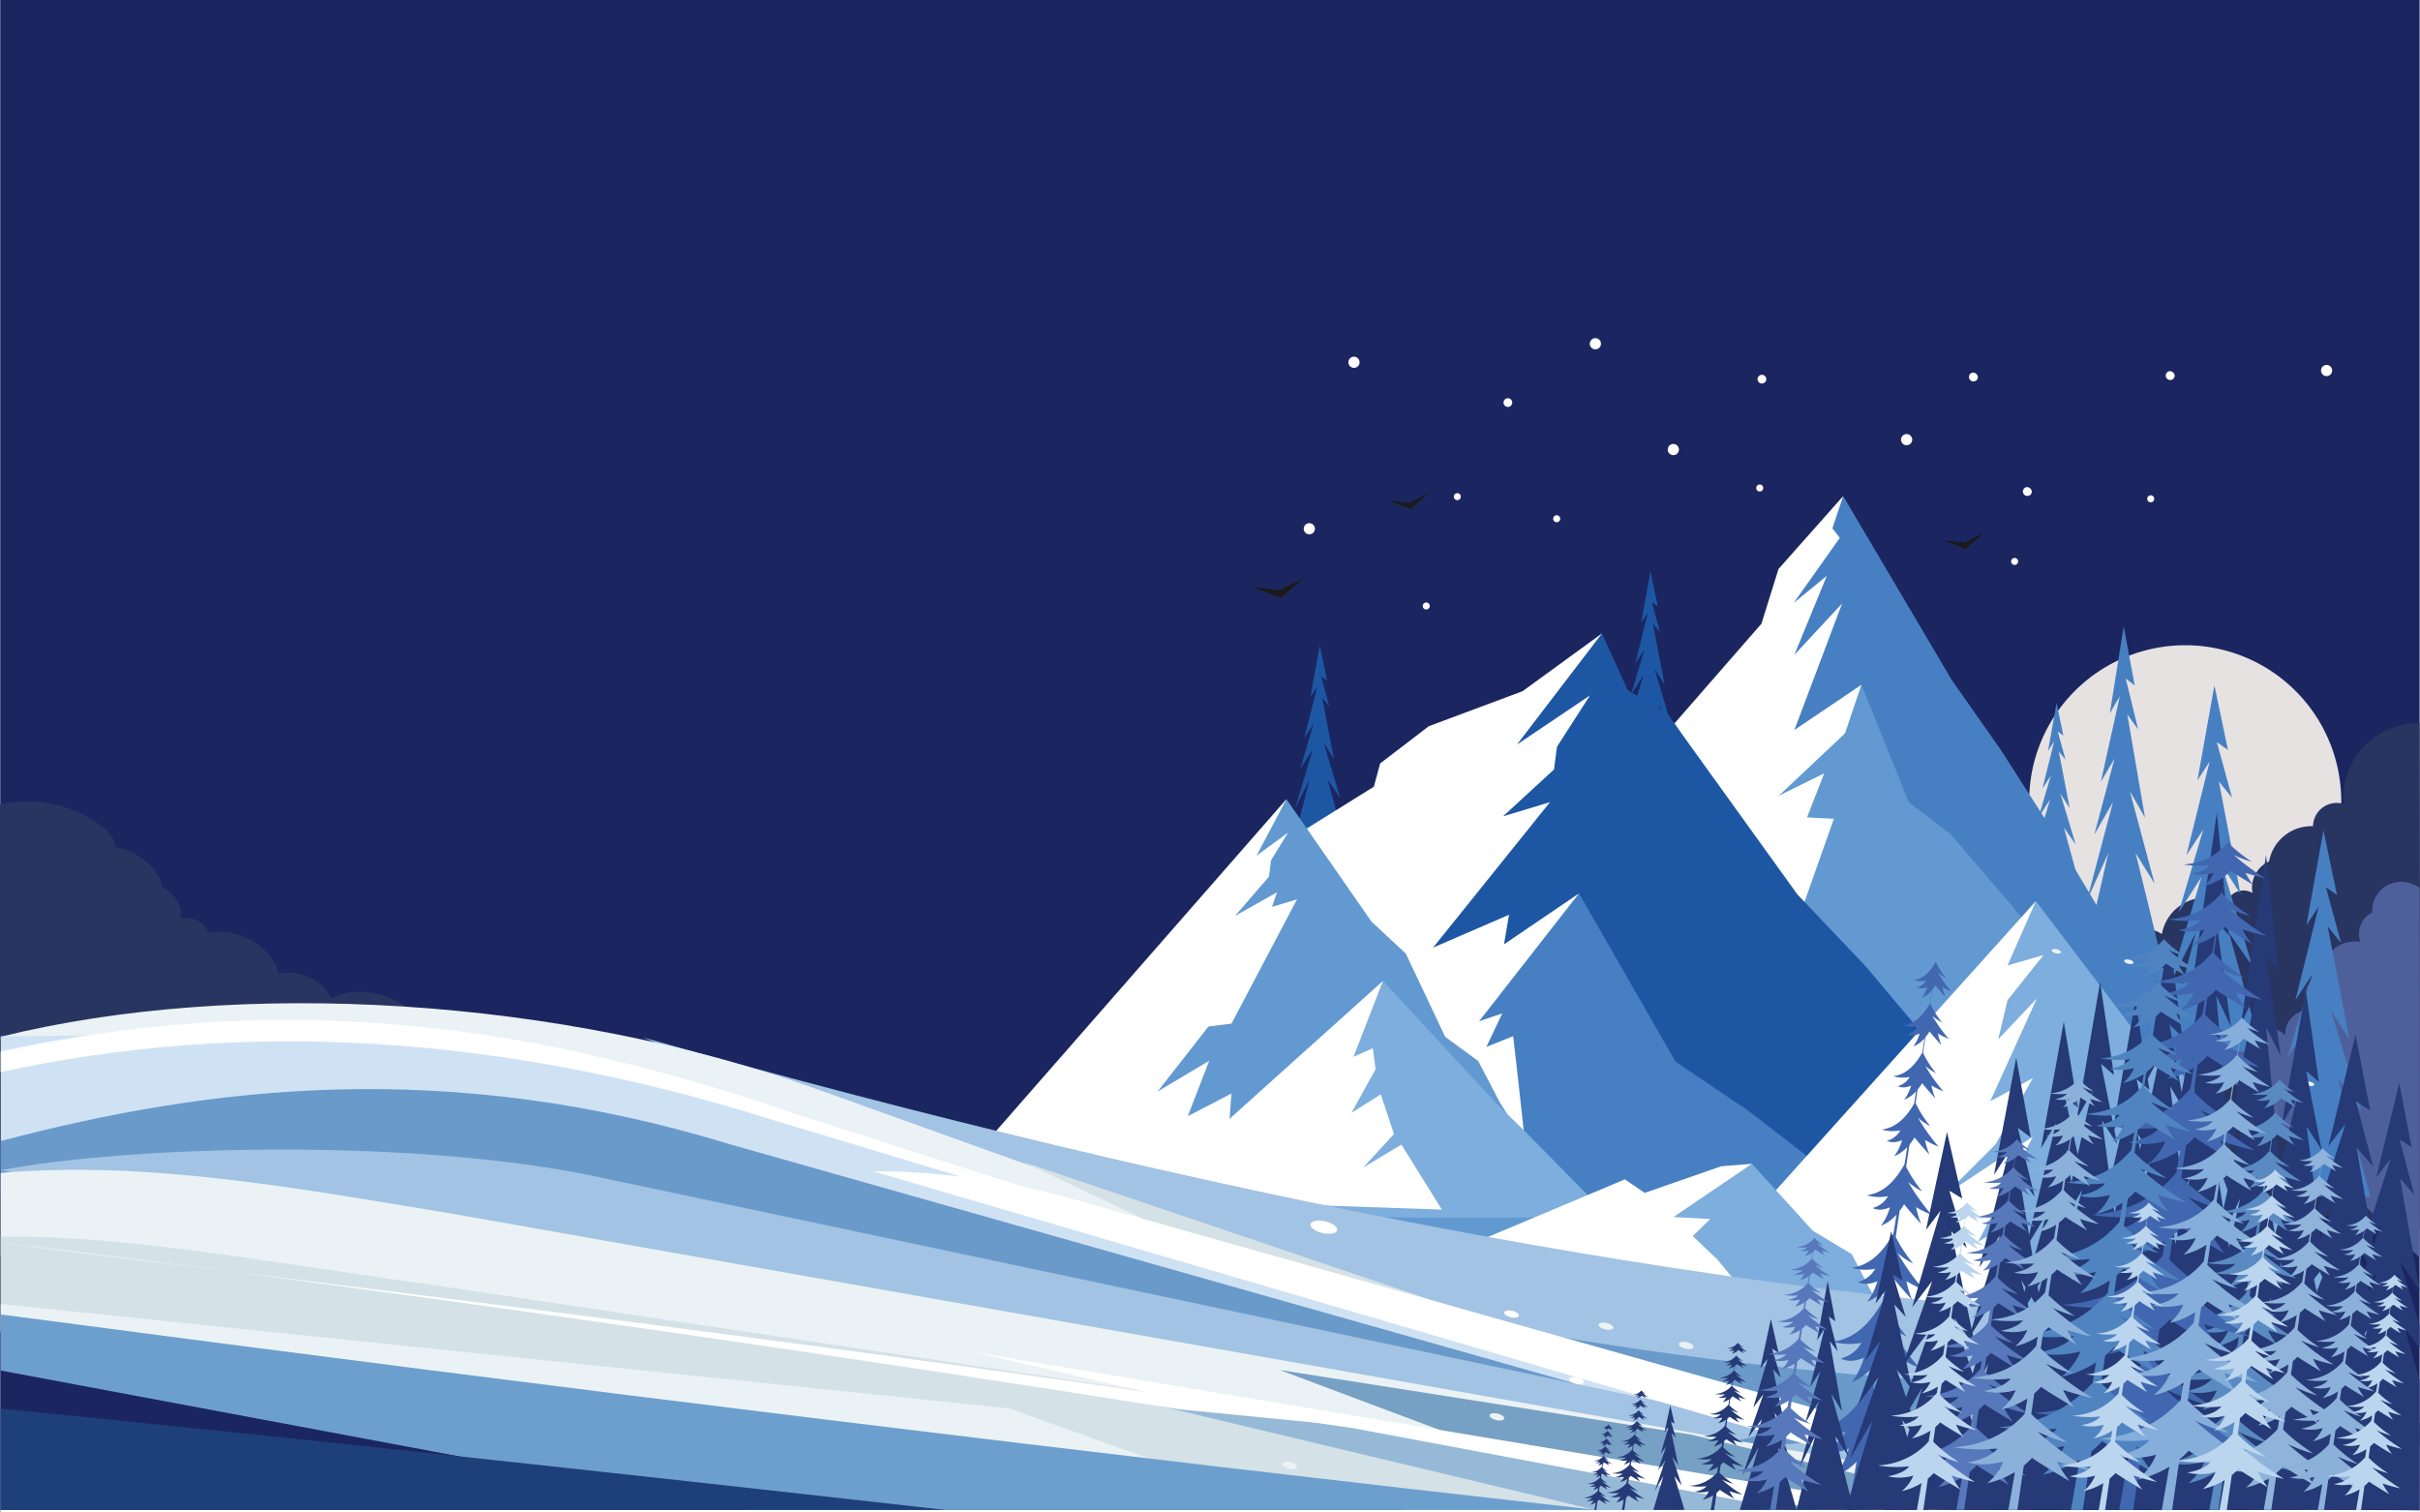 <!-- <?xml version="1.0" encoding="UTF-8"?> -->
<svg xmlns="http://www.w3.org/2000/svg" viewBox="0 0 1440.2 900">
    <rect x="0" y="0" width="1440.2" height="900" fill="#333333" stroke="none"/>
    <title>mountains-original</title>
    <g id="Background">
      <g id="Layer_3" data-name="Layer 3">
        <rect x="0.2" width="1440" height="900" fill="#fff"/>
      </g>
      <path d="M0,0H1439.77V898.82s-36.75-.27-55.5-.27H0V0" transform="translate(0.2)" fill="#1b2660" fill-rule="evenodd"/>
    </g>
    <g id="as-mountains">
      <g id="ps-sun">
        <path d="M1300.27,384a92.87,92.87,0,1,1-92.87,92.87A92.87,92.87,0,0,1,1300.27,384" transform="translate(0.2)" fill="#e6e2e2" fill-rule="evenodd"/>
      </g>
      <g id="ps-cloud">
        <path d="M1439.77,732q-392.7-54.62-347.61-137.91a26.91,26.91,0,0,1,49.28,1.16,17.19,17.19,0,0,1,30.79-9.15,29.67,29.67,0,0,1,30-9.52,33.92,33.92,0,0,1,55.16-11.22,19.65,19.65,0,0,1,29-9.48,26.3,26.3,0,0,1,38.48-18.43,10.46,10.46,0,0,1,15.43-6,17.23,17.23,0,0,1,9.88-18.8,25.6,25.6,0,0,1,26.16-20.95,14.1,14.1,0,0,1,18.28-13.23,44.38,44.38,0,0,1,11.58-33.82,46.13,46.13,0,0,1,33.54-14.32c.52,201.13,0,301.7,0,301.7" transform="translate(0.2)" fill="#283561" fill-rule="evenodd"/>
        <path d="M1439.77,748.4,1310.11,626a14.44,14.44,0,0,1,24.84-6.21,15.69,15.69,0,0,1,24.92-3.56,14.13,14.13,0,0,1,13.6-15.08,15.67,15.67,0,0,1,8.28-22.36,19.52,19.52,0,0,1,22.77-18.22,14.17,14.17,0,0,1,7.11-17.55,17.07,17.07,0,0,1,9.07-16.27,18,18,0,0,1,19.07,1.72c.35,146.64,0,220,0,220" transform="translate(0.2)" fill="#4e609c" fill-rule="evenodd"/>
        <path id="leftcloud" d="M-.2,698.75q424.8,39.27,376-43c-4.89-9.41-15.51-16.86-27.07-19s-21.85,1.44-26.24,9.13c-.58-6.29-5.85-12.61-13.24-15.88s-15.38-2.82-20.06,1.14a44.56,44.56,0,0,0-32.45-14.88c-4.65-10-14.63-18.65-26.6-23s-24.37-4-33.07,1.13c-2.28-5.28-7.16-10-13.26-12.83s-12.77-3.51-18.15-1.8c-1.62-7.56-7.46-14.91-15.71-19.76s-17.89-6.61-25.92-4.74a13.55,13.55,0,0,0-6.74-7.28,14,14,0,0,0-9.95-1.35c1.54-6.45-2.87-14.08-10.69-18.5-2.49-11.37-14.54-21.57-28.3-24-.08-3.87-2.51-7.86-6.3-11C33.58,469.69-.2,478.7-.2,478.7V698.75" transform="translate(0.2)" fill="#283561" fill-rule="evenodd"/>
      </g>
      <g id="mountains">
        <g id="ps-mountain-t">
          <path d="M1288.47,625.83c37.93-.2,57,.06,57.09,0s-6.38-24.69-19.2-70.66T1340.2,575s-6-20-18-60l11,17.19-12.9-67.07,7.91,9.73-9.09-33.13,6.6,4.61-8.07-38.42q-10.12,56.48-10.12,56.48l7.27-11.15Q1301,508.93,1301,508.93l10-15.19q-14.65,49.37-14.65,49.37L1309.89,522l-19.09,64.25,15.67-31.06c-12,46.61-18,70.62-18,70.62" transform="translate(0.2)" fill="#4780c2" fill-rule="evenodd"/>
          <path d="M1353.32,712.14c37.92-.2,57,.06,57.08,0s-6.37-24.69-19.2-70.66T1405,661.29s-6-20-18-60l11,17.19s-4.3-22.36-12.91-67.07l7.92,9.73L1384,528l6.6,4.62-8.07-38.43q-10.11,56.49-10.12,56.49l7.28-11.15-13.83,55.7,10-15.19-14.64,49.37,13.56-21.09q-19.1,64.26-19.1,64.25l15.68-31.06c-12,46.61-18,70.62-18,70.62" transform="translate(0.2)" fill="#4780c2" fill-rule="evenodd"/>
          <path d="M1239.84,572.43c31-.18,46.54.05,46.59,0s-5.21-22.62-15.67-64.72l11.29,18.13-14.7-54.94,9,15.74-10.53-61.44s2.15,3,6.46,8.92t-7.42-30.35l5.38,4.23s-2.19-11.74-6.58-35.2q-8.26,51.74-8.26,51.73l5.94-10.2q-11.3,51-11.29,51l8.16-13.92q-12,45.22-12,45.23l11.07-19.32-15.59,58.85q12.8-28.46,12.8-28.45c-9.83,42.69-14.69,64.69-14.69,64.69" transform="translate(0.2)" fill="#4780c2" fill-rule="evenodd"/>
          <path d="M769.33,502.48c20.59-.1,31,0,31,0s-3.46-13.4-10.42-38.35t7.51,10.75s-3.25-10.86-9.77-32.57l6,9.33s-2.34-12.13-7-36.41l4.3,5.28s-1.65-6-4.94-18l3.58,2.5-4.38-20.86-5.49,30.66,4-6.05Q776.12,439,776.12,439l5.43-8.24-7.95,26.8L781,446.13Q770.59,481,770.6,481q8.5-16.86,8.5-16.87c-6.53,25.31-9.77,38.34-9.77,38.34" transform="translate(0.2)" fill="#1d57a4" fill-rule="evenodd"/>
          <path d="M966.16,458.35c20.59-.11,31,0,31,0s-3.46-13.41-10.43-38.36l7.52,10.75-9.78-32.56,6,9.33s-2.33-12.14-7-36.42l4.29,5.29s-1.64-6-4.94-18l3.59,2.51s-1.46-7-4.39-20.87L976.5,370.7l4-6.05L973,394.88q5.43-8.24,5.42-8.24l-8,26.8L977.79,402q-10.37,34.89-10.37,34.88L975.93,420c-6.53,25.3-9.77,38.34-9.77,38.34" transform="translate(0.2)" fill="#1d57a4" fill-rule="evenodd"/>
          <path d="M1209,528.06c19.08-.1,28.7,0,28.72,0s-3.2-12.42-9.66-35.55l7,10s-3-10.06-9.07-30.18l5.55,8.64s-2.17-11.25-6.5-33.75l4,4.9-4.58-16.67,3.32,2.32s-1.35-6.44-4.06-19.33q-5.1,28.41-5.09,28.42l3.66-5.61-7,28,5-7.65L1213,486.43l6.83-10.61-9.61,32.33,7.89-15.63C1212,516,1209,528.06,1209,528.06" transform="translate(0.2)" fill="#4780c2" fill-rule="evenodd"/>
          <path d="M832.2,835.61c13.41-.09,20.16,0,20.18,0s-1.92-10.5-5.83-30.06l4.62,8.42-5.55-25.51,3.66,7.31-3.66-28.53,2.67,4.14s-.92-4.7-2.77-14.1l2.27,2s-.77-5.45-2.33-16.35q-4.34,24-4.34,24l2.72-4.75-5.64,23.7,3.74-6.46q-5.84,21-5.84,21,5.07-9,5.08-9l-7.62,27.33q6-13.21,6-13.21c-4.89,19.82-7.32,30-7.32,30" transform="translate(0.2)" fill="#77a1c4" fill-rule="evenodd"/>
        </g>
        <g id="ps-m1">
          <polygon points="1096.91 295.25 1161.44 404.51 1190.93 446.59 1217.02 487.26 1253.32 548.04 1311.17 595.8 1335.28 729.19 1193.79 687.09 1123.77 657.2 1007.38 535.57 1048.15 443.74 1058.49 358.02 1069.71 343.86 1096.91 295.25" fill="#4780c2" fill-rule="evenodd"/>
          <path d="M1107.57,407.53l28.25,70,24.69,18.75L1216.78,562l-60.43,87.55s-79.83-31.42-77.32-33.83-50-84.54-58.33-88.22S1033,450,1038.06,452.26s69.51-44.73,69.51-44.73" transform="translate(0.2)" fill="#6299d1" fill-rule="evenodd"/>
          <polygon points="996.46 430.59 1048.27 371.19 1058.43 338.61 1096.91 295.25 1090.49 314.41 1094.92 320.09 1067.45 358.86 1087.16 342.72 1067.89 389.69 1096.25 359.19 1067.89 434.44 1107.77 407.53 1098.02 436.43 1058.59 473.57 1085.62 460.24 1075.42 486.45 1091.38 487.29 1071.88 542.44 996.46 430.59" fill="#fff" fill-rule="evenodd"/>
        </g>
        <g id="ps-m2">
          <polygon points="953.36 376.98 968.71 410.73 992.53 425.12 1069.66 532.29 1110.5 575.29 1172.89 649.51 1169.48 728.64 1121.84 759.96 1034.59 778.86 980.05 758.75 898.75 718.12 843.37 581.85 846.2 504.08 872.29 455.13 911.45 417.45 953.36 376.98" fill="#1d57a4" fill-rule="evenodd"/>
          <polygon points="939.68 531.7 997.12 631.81 1040.59 661.13 1085.07 695.5 1055.21 744.31 942.51 724.29 887.37 690.12 868.72 596.43 888.89 577.47 939.68 531.7" fill="#4780c2" fill-rule="evenodd"/>
          <polygon points="777.69 493.06 817.62 468.19 821.34 454.36 850.33 432.17 906.08 411.38 953.36 376.98 902.81 443.08 946.23 413.87 926.6 444.41 924.82 457.94 894.49 485.83 922.44 477.38 852.86 563.95 898.05 544.4 895.08 562 939.68 531.7 880.21 607.79 894.02 603.13 884.57 623.04 900.52 616.65 903.48 642.59 907.58 679.87 808.95 605.13 777.69 493.06" fill="#fff" fill-rule="evenodd"/>
        </g>
        <g id="ps-m3">
          <path d="M765.39,475.62,816,548.48l20.41,19,23.45,49.53,19.66,14.44L892.35,656l38.57,61.34-7.56,53.08-116.61-5-114-42.36s-37.58-67.65-32.4-69.74,56.94-85.69,52.82-88.94,27-55.27,27-55.27Z" transform="translate(0.2)" fill="#6299d1" fill-rule="evenodd"/>
          <polygon points="523.28 752.54 765.59 475.62 747.78 509.23 766.52 495.57 756.41 512 755.22 521.72 735 545.07 759.98 531.02 757 539.71 771.87 535.25 732.88 609.19 719.17 610.92 688.92 649.6 719.64 631.28 706.88 664.28 732.88 650.78 730.94 676.22 703.72 725.45 692.71 757.39 523.28 752.54" fill="#fff" fill-rule="evenodd"/>
          <path d="M822.85,583.79,890.6,657l16.26,15.83,50.5,51.26s-167.6,2.47-167.81-2.06-8.13-42.47-8.13-42.47l17.31-67Z" transform="translate(0.2)" fill="#7daedd" fill-rule="evenodd"/>
          <polygon points="678.46 713.71 823.04 583.79 805.5 628.96 817 623.84 818.64 636.31 804.32 662.26 821.74 651.28 829.6 674.9 811.34 694.78 834.03 681.18 858.08 719.87 678.46 713.71" fill="#fff" fill-rule="evenodd"/>
        </g>
        <g id="ps-m4">
          <polygon points="1211.59 536.28 1279.59 625.82 1306.55 645.43 1320.82 679.1 1372.36 743.51 1423.9 801.59 1179.67 785.08 1123.37 743.27 1143.99 680.7 1182.05 600.76 1187.37 576.82 1211.59 536.28" fill="#7daedd" fill-rule="evenodd"/>
          <polygon points="995.33 776.8 1211.59 536.28 1194.74 574.57 1216.15 568.37 1194.74 595.19 1189.19 618.53 1212.18 594.22 1184.43 655.42 1209.81 641.6 1187.6 681.05 1157.47 711.13 1209.81 676.49 1177.3 738.89 1203.46 724.35 1171.74 782.06 995.33 776.8" fill="#fff" fill-rule="evenodd"/>
        </g>
        <g id="ps-m5">
          <polygon points="1042.61 692.61 1078.83 732.44 1102.06 746.41 1114.64 770.65 1036.11 766.52 972.89 747.66 980.1 728.35 1011.17 709.1 1042.61 692.61" fill="#7daedd" fill-rule="evenodd"/>
          <polygon points="839.33 755.59 966.99 701.87 978.8 709.92 1024.3 694.09 1042.61 692.61 995.94 724.29 1017.8 725.47 1007.39 735.64 1021.93 749.43 1036.11 766.52 839.33 755.59" fill="#fff" fill-rule="evenodd"/>
        </g>
      </g>
      <g id="ps-ground">
        <path d="M1261.75,783.38Q1155.58,898.64,1002,874.84L382.4,617.43q513.44,144.57,879.35,166" transform="translate(0.2)" fill="#a2c3e3" fill-rule="evenodd"/>
        <path d="M809.31,790.26Q1048.62,910.61,1173,823,893.12,807.13,600,718.94l209.31,71.32" transform="translate(0.2)" fill="#699aca" fill-rule="evenodd"/>
        <path d="M.25,617c615.3,136.27,968.61,204.4,968.61,204.4L490,649.63C334.67,593,141,582.1.25,617" transform="translate(0.2)" fill="#ebf2f5" fill-rule="evenodd"/>
        <path d="M1039.58,844,468,661.14c-37.58-12.69-76.53-24.33-117.19-33.57a6.85,6.85,0,0,1-5.14,1.94,11.88,11.88,0,0,1-2.92-.31h-1a25.88,25.88,0,0,1-3-.31,22.78,22.78,0,0,1-2.34,0l-3-.31h0l-2.95-.31a8,8,0,0,1-1.93-.43l-2.1-.75a9.55,9.55,0,0,1-1.92-.22l-1.29-.09a8.79,8.79,0,0,1-2.69-.36L318.3,626a84.45,84.45,0,0,0-3.44-.65,2.41,2.41,0,0,0-1.17-.18,10,10,0,0,1-3-.5l-1.37-.12H297.45a7.5,7.5,0,0,1-.82,0l-3-.27h-3.52a26.09,26.09,0,0,1-3-.31h-2.87c-.27,0-.55,0-.82,0l-6.89-.62-.58-.07-3.65-.57-3.15-.29a8.48,8.48,0,0,1-1-.15l-2.46-.51-2.92-.26a15.64,15.64,0,0,1-3.38-.85l-.65-.14c-1.57-.16-3-.32-4.59-.52h-1.39a11.53,11.53,0,0,1-4.59-1.12c-.7-.08-1.49-.16-2.17-.3l-2.52-.52-2.5-.27c-.22,0-.43-.05-.64-.09l-3.06-.55-3.06-.27c-.26,0-.52-.06-.77-.1l-3.13-.56-2.63-.28a8.48,8.48,0,0,1-.88-.13l-2.52-.53-2.5-.26a8.08,8.08,0,0,1-.88-.14l-2.06-.43h-7.92a11.86,11.86,0,0,1-4-.82l-1.35-.21a17.28,17.28,0,0,1-2.38-.65l-5-.53c-.7-.07-1.44-.21-2.13-.32l-2.74-.25a22,22,0,0,1-2.7-.07l-2.21-.28-3.86-.26h-6.07l-.58,0-4.63-.29H154.24l-5.43.56a8.29,8.29,0,0,1-4.82-.87l-26.38.35a17.86,17.86,0,0,1-4.69.88h-8a10.45,10.45,0,0,1-3.11.31c-2.51.4-5,.72-7.57,1.11l-6.8,1.22-.34,0-4.43.62-.43.05-2.93.26-2.46.52-.53.09-76.08.92c-.82.12.82.1,0,.1v.23c-.88.28,1,.4,0,.55v.57c-.62.13.64.19,0,.19-.81.17.8.38,0,.51v.62c-.2,0,.19.05,0,.07v1.7c-.19,0,.19.07,0,.1v4.19c-.15,0,.14.06,0,.08v2.6c-.18.05.17.09,0,.13V698c687.16,132.38,1043,180.48,1039.33,146" transform="translate(0.2)" fill="#cfe2f4" fill-rule="evenodd"/>
        <path d="M.25,711.3c624.1,83.1,937.59,120.56,938,112.38L435.67,681.42C266.52,629.36,124.91,646.14.25,679.08V711.3" transform="translate(0.2)" fill="#699aca" fill-rule="evenodd"/>
        <path d="M698.15,734q158.63,67,178,48L608.5,691.4,698.15,734" transform="translate(0.2)" fill="#d4e2e7" fill-rule="evenodd"/>
        <path d="M982.89,863.53q65.67-5.24,73.27-14.9L359.72,701.29C249.19,676.72,76.33,681.7.25,696.45,610.69,806.29,981,862,982.89,863.53" transform="translate(0.2)" fill="#a2c3e3" fill-rule="evenodd"/>
        <path d="M1093.1,841.9q-11.43,23.13-14.59,18.81L519.13,697A441.85,441.85,0,0,1,640.6,714.28L1093.1,841.9" transform="translate(0.2)" fill="#fff" fill-rule="evenodd"/>
        <path d="M1092.1,898.53l52-21.63L267.14,722C177.31,707.29,88.28,690.61.25,698v49.16C727.32,848.06,1092.1,898.53,1092.1,898.53" transform="translate(0.2)" fill="#ebf2f5" fill-rule="evenodd"/>
        <path d="M1153.75,898.51l-316.84.1S557.19,863.21.25,792.42V735.89c73.66-1,159,15.22,266.44,30.19l887.06,132.43" transform="translate(0.2)" fill="#d4e2e7" fill-rule="evenodd"/>
        <path d="M600.35,838.21l104,37.27S468.83,847.79.25,792.42V776.09s200.86,20.71,600.1,62.12" transform="translate(0.2)" fill="#ebf2f5" fill-rule="evenodd"/>
        <path d="M1111,878.75q15.62,22.15,18.36,19.86-.5-.29-143.65,0l-83.36-30.43L761.32,815.31l244.4,38.36L1111,878.75" transform="translate(0.2)" fill="#77a1c4" fill-rule="evenodd"/>
        <path d="M985.75,898.61,579.88,804.84l536,89.42-130.12,4.35" transform="translate(0.2)" fill="#fff" fill-rule="evenodd"/>
        <path d="M443.89,898.61H949.74C658,866.05,340.67,827.28.25,782.27v33.37c294.93,55.31,443.64,83,443.64,83" transform="translate(0.2)" fill="#6d9fce" fill-rule="evenodd"/>
        <path d="M1036.76,893.35l4.88,5.26H949.08L652.89,827.84,805.38,850l231.38,43.35" transform="translate(0.2)" fill="#96b9d8" fill-rule="evenodd"/>
        <path d="M.25,898.61H562.42C327.43,872.17,139.2,852.09.25,838.36v23.52" transform="translate(0.2)" fill="#1e407a" fill-rule="evenodd"/>
        <path d="M767.8,870.17c2.42.56,4.17,1.87,3.93,2.93s-2.4,1.48-4.81.93-4.17-1.87-3.93-2.93,2.4-1.48,4.81-.93" transform="translate(0.2)" fill="#ebf2f5" fill-rule="evenodd"/>
        <path d="M701.58,838.73Q761,844.67,848.87,853C473.57,795.84,141,758,.25,739.5c0,0,283.45,33.08,701.33,99.23" transform="translate(0.2)" fill="#fff" fill-rule="evenodd"/>
        <path d="M468,661.14l424,135.67-431.32-130c-160.8-51-315.13-60.52-460.48-28.72V625.75C156.43,591.91,301.83,604,468,661.14" transform="translate(0.2)" fill="#fff" fill-rule="evenodd"/>
      </g>
      <g id="ps-snow">
        <path d="M891.1,841.26c2.41.56,4.16,1.87,3.92,2.94s-2.4,1.48-4.81.92-4.17-1.87-3.92-2.93,2.39-1.48,4.81-.93" transform="translate(0.2)" fill="#ebf2f5" fill-rule="evenodd"/>
        <path d="M938.53,819.73c2.41.56,4.17,1.87,3.92,2.94s-2.4,1.48-4.81.92-4.17-1.86-3.92-2.93,2.39-1.48,4.81-.93" transform="translate(0.2)" fill="#fff" fill-rule="evenodd"/>
        <path d="M899.8,780.09c2.42.56,4.17,1.87,3.93,2.94s-2.4,1.48-4.81.92-4.17-1.86-3.93-2.93,2.4-1.48,4.81-.93" transform="translate(0.2)" fill="#fff" fill-rule="evenodd"/>
        <path d="M788.47,726.85c4.38,1,7.58,3.39,7.13,5.32s-4.36,2.69-8.74,1.69-7.57-3.39-7.13-5.33,4.36-2.69,8.74-1.68" transform="translate(0.2)" fill="#fff" fill-rule="evenodd"/>
        <path d="M778.36,658.44c2.49,1.06,4.13,2.81,3.66,3.9s-2.86,1.14-5.35.08-4.13-2.81-3.66-3.9,2.86-1.14,5.35-.08" transform="translate(0.2)" fill="#fff" fill-rule="evenodd"/>
        <path d="M956,787.35c2.41.55,4.17,1.86,3.92,2.93s-2.4,1.48-4.81.93-4.17-1.87-3.92-2.93,2.39-1.49,4.81-.93" transform="translate(0.2)" fill="#ebf2f5" fill-rule="evenodd"/>
        <path d="M1003.76,798.78c2.41.55,4.17,1.87,3.92,2.93s-2.4,1.48-4.81.93-4.17-1.87-3.92-2.93,2.4-1.48,4.81-.93" transform="translate(0.2)" fill="#ebf2f5" fill-rule="evenodd"/>
        <path d="M1250.32,750.11c2.41.56,4.17,1.87,3.92,2.93s-2.4,1.48-4.81.93-4.17-1.87-3.92-2.93,2.4-1.48,4.81-.93" transform="translate(0.2)" fill="#ebf2f5" fill-rule="evenodd"/>
        <path d="M1320.49,768.51c2.41.56,4.17,1.87,3.92,2.93s-2.4,1.48-4.81.93-4.17-1.87-3.92-2.93,2.4-1.48,4.81-.93" transform="translate(0.2)" fill="#ebf2f5" fill-rule="evenodd"/>
        <path d="M1303.7,729.46c2.12.49,3.66,1.64,3.44,2.57s-2.1,1.3-4.21.82-3.65-1.64-3.44-2.57,2.1-1.3,4.21-.82" transform="translate(0.2)" fill="#ebf2f5" fill-rule="evenodd"/>
        <path d="M1300.5,766.12c2.11.48,3.65,1.63,3.43,2.57s-2.1,1.29-4.21.81-3.65-1.64-3.44-2.57,2.1-1.3,4.22-.81" transform="translate(0.2)" fill="#ebf2f5" fill-rule="evenodd"/>
        <path d="M1331.22,752.26c2.12.49,3.66,1.64,3.44,2.57s-2.1,1.3-4.21.81-3.65-1.63-3.44-2.57,2.1-1.29,4.21-.81" transform="translate(0.2)" fill="#ebf2f5" fill-rule="evenodd"/>
        <path d="M1298.93,715c2.12.49,3.66,1.64,3.44,2.57s-2.1,1.3-4.21.81-3.65-1.63-3.44-2.57,2.1-1.29,4.21-.81" transform="translate(0.2)" fill="#ebf2f5" fill-rule="evenodd"/>
        <path d="M1393.54,732.59c2.12.48,3.66,1.63,3.44,2.57s-2.1,1.29-4.21.81-3.65-1.64-3.44-2.57,2.1-1.3,4.21-.81" transform="translate(0.2)" fill="#ebf2f5" fill-rule="evenodd"/>
        <path d="M1398.56,777.06c2.11.48,3.65,1.63,3.44,2.56s-2.1,1.3-4.21.82-3.66-1.64-3.44-2.57,2.1-1.3,4.21-.81" transform="translate(0.2)" fill="#ebf2f5" fill-rule="evenodd"/>
        <path d="M1262.83,695.45c1.54.36,2.66,1.19,2.5,1.87s-1.53.94-3.06.59-2.65-1.19-2.5-1.87,1.53-.94,3.06-.59" transform="translate(0.2)" fill="#ebf2f5" fill-rule="evenodd"/>
        <path d="M1292.67,677.75c1.54.35,2.65,1.19,2.5,1.87s-1.53.94-3.06.59-2.66-1.19-2.5-1.87,1.53-.94,3.06-.59" transform="translate(0.2)" fill="#ebf2f5" fill-rule="evenodd"/>
        <path d="M1198.6,703.08c1.53.35,2.65,1.19,2.49,1.86s-1.52.95-3.06.59-2.65-1.18-2.49-1.86,1.52-.94,3.06-.59" transform="translate(0.2)" fill="#ebf2f5" fill-rule="evenodd"/>
        <path d="M1238.51,734.9c1.54.35,2.66,1.18,2.5,1.86s-1.53.94-3.06.59-2.65-1.19-2.5-1.86,1.53-1,3.06-.59" transform="translate(0.2)" fill="#ebf2f5" fill-rule="evenodd"/>
        <path d="M1312,613.54c1.53.36,2.65,1.19,2.49,1.87s-1.52.94-3.06.59-2.65-1.19-2.49-1.87,1.52-.94,3.06-.59" transform="translate(0.2)" fill="#ebf2f5" fill-rule="evenodd"/>
        <path d="M1310,658.32c1.53.35,2.65,1.19,2.49,1.86s-1.52,1-3.06.59-2.65-1.18-2.5-1.86,1.53-.94,3.07-.59" transform="translate(0.2)" fill="#ebf2f5" fill-rule="evenodd"/>
        <path d="M1269,657.7c1.53.36,2.65,1.19,2.5,1.87s-1.53.94-3.06.59-2.66-1.19-2.5-1.87,1.52-.94,3.06-.59" transform="translate(0.2)" fill="#ebf2f5" fill-rule="evenodd"/>
        <path d="M1351,689.41c1.54.36,2.65,1.19,2.5,1.87s-1.53.94-3.06.59-2.66-1.19-2.5-1.87,1.53-.94,3.06-.59" transform="translate(0.2)" fill="#ebf2f5" fill-rule="evenodd"/>
        <path d="M1328.17,694.83c1.53.36,2.65,1.19,2.49,1.87s-1.52.94-3.06.59-2.65-1.19-2.5-1.87,1.53-.94,3.07-.59" transform="translate(0.2)" fill="#ebf2f5" fill-rule="evenodd"/>
        <path d="M1404,716c1.53.35,2.65,1.19,2.5,1.86s-1.53,1-3.07.59-2.65-1.18-2.49-1.86,1.52-1,3.06-.59" transform="translate(0.2)" fill="#ebf2f5" fill-rule="evenodd"/>
        <path d="M1279.29,627.45c1.54.36,2.66,1.19,2.5,1.87s-1.53.94-3.06.59-2.66-1.19-2.5-1.87,1.53-.94,3.06-.59" transform="translate(0.2)" fill="#ebf2f5" fill-rule="evenodd"/>
        <path d="M1246,644.07c1.53.36,2.65,1.19,2.49,1.87s-1.52.94-3.06.59-2.65-1.19-2.49-1.87,1.52-.94,3.06-.59" transform="translate(0.2)" fill="#ebf2f5" fill-rule="evenodd"/>
        <path d="M1230.53,668.9c1.53.35,2.65,1.19,2.5,1.87s-1.53.94-3.06.59-2.66-1.19-2.5-1.87,1.52-.94,3.06-.59" transform="translate(0.2)" fill="#ebf2f5" fill-rule="evenodd"/>
        <path d="M1199.53,741.48c1.54.35,2.65,1.19,2.5,1.87s-1.53.94-3.06.59-2.66-1.19-2.5-1.87,1.53-.94,3.06-.59" transform="translate(0.2)" fill="#ebf2f5" fill-rule="evenodd"/>
        <path d="M1251.59,737.6c1.54.35,2.65,1.19,2.5,1.87s-1.53.94-3.06.59-2.66-1.19-2.5-1.87,1.53-.94,3.06-.59" transform="translate(0.2)" fill="#ebf2f5" fill-rule="evenodd"/>
        <path d="M1288.59,754.73c1.54.36,2.65,1.19,2.5,1.87s-1.53.94-3.06.59-2.66-1.19-2.5-1.87,1.52-.94,3.06-.59" transform="translate(0.2)" fill="#ebf2f5" fill-rule="evenodd"/>
        <path d="M1209.14,782.91c2.11.49,3.65,1.64,3.44,2.57s-2.1,1.3-4.22.81-3.65-1.63-3.43-2.57,2.1-1.3,4.21-.81" transform="translate(0.2)" fill="#ebf2f5" fill-rule="evenodd"/>
        <path d="M1186.52,776.58c2.11.49,3.65,1.64,3.44,2.57s-2.1,1.3-4.22.81-3.65-1.63-3.43-2.57,2.1-1.29,4.21-.81" transform="translate(0.2)" fill="#ebf2f5" fill-rule="evenodd"/>
        <path d="M1217.1,812.57c2.12.49,3.65,1.64,3.44,2.57s-2.1,1.3-4.21.81-3.66-1.63-3.44-2.57,2.1-1.29,4.21-.81" transform="translate(0.2)" fill="#ebf2f5" fill-rule="evenodd"/>
        <path d="M1291.58,815.52c2.12.48,3.66,1.63,3.44,2.56s-2.1,1.3-4.21.82-3.65-1.64-3.44-2.57,2.1-1.3,4.21-.81" transform="translate(0.2)" fill="#ebf2f5" fill-rule="evenodd"/>
        <path d="M1377.17,786.75c2.42.55,4.17,1.86,3.93,2.93s-2.4,1.48-4.81.92-4.17-1.86-3.93-2.93,2.4-1.48,4.81-.92" transform="translate(0.2)" fill="#ebf2f5" fill-rule="evenodd"/>
        <path d="M1318.32,805.77c2.42.55,4.17,1.87,3.93,2.93s-2.4,1.48-4.81.93-4.17-1.87-3.93-2.93,2.4-1.48,4.81-.93" transform="translate(0.2)" fill="#ebf2f5" fill-rule="evenodd"/>
        <path d="M1305.86,853.76c2.42.56,4.17,1.87,3.93,2.93s-2.4,1.48-4.81.93-4.17-1.87-3.93-2.93,2.4-1.48,4.81-.93" transform="translate(0.2)" fill="#ebf2f5" fill-rule="evenodd"/>
        <path d="M1281.57,598.31c1.53.35,2.65,1.19,2.5,1.87s-1.53.94-3.06.59-2.66-1.19-2.5-1.87,1.52-.94,3.06-.59" transform="translate(0.2)" fill="#ebf2f5" fill-rule="evenodd"/>
        <path d="M1290.17,617.58c1.54.35,2.66,1.19,2.5,1.87s-1.53.94-3.06.59-2.65-1.19-2.5-1.87,1.53-.94,3.06-.59" transform="translate(0.2)" fill="#ebf2f5" fill-rule="evenodd"/>
        <path d="M1312.78,632.14c1.53.35,2.65,1.19,2.49,1.87s-1.52.94-3.06.59-2.65-1.19-2.49-1.87,1.52-.94,3.06-.59" transform="translate(0.2)" fill="#ebf2f5" fill-rule="evenodd"/>
        <path d="M1340.05,652.81c1.54.35,2.66,1.19,2.5,1.87s-1.53.94-3.06.59-2.65-1.19-2.5-1.87,1.53-.94,3.06-.59" transform="translate(0.2)" fill="#ebf2f5" fill-rule="evenodd"/>
        <path d="M1369.25,663.35c1.54.36,2.66,1.19,2.5,1.87s-1.53.94-3.06.59-2.65-1.19-2.5-1.87,1.53-.94,3.06-.59" transform="translate(0.2)" fill="#ebf2f5" fill-rule="evenodd"/>
        <path d="M1124.62,854.49c2-.82,3.93-.77,4.29.12s-1,2.27-3,3.09-3.92.77-4.29-.11,1-2.27,3-3.1" transform="translate(0.2)" fill="#ebf2f5" fill-rule="evenodd"/>
        <path d="M1149.55,838.26c2-.82,3.92-.77,4.29.11s-1,2.28-3,3.1-3.93.77-4.29-.12,1-2.27,3-3.09" transform="translate(0.2)" fill="#ebf2f5" fill-rule="evenodd"/>
        <path d="M1169,865.31c2-.82,3.92-.77,4.29.12s-1,2.27-3,3.09-3.93.77-4.29-.11,1-2.28,3-3.1" transform="translate(0.2)" fill="#ebf2f5" fill-rule="evenodd"/>
        <path d="M1173.62,833.56c2-.82,3.93-.77,4.29.11s-1,2.27-3,3.1-3.92.77-4.28-.12,1-2.27,3-3.09" transform="translate(0.2)" fill="#ebf2f5" fill-rule="evenodd"/>
        <path d="M1083.51,861.57c2-.82,3.92-.77,4.29.11s-1,2.28-3,3.1-3.92.77-4.29-.12,1-2.27,3-3.09" transform="translate(0.2)" fill="#ebf2f5" fill-rule="evenodd"/>
        <path d="M1055.52,864.08c2-.82,3.93-.77,4.29.12s-1,2.27-3,3.09-3.93.77-4.29-.12,1-2.27,3-3.09" transform="translate(0.2)" fill="#ebf2f5" fill-rule="evenodd"/>
        <path d="M1308.67,579.31c1.53.35,2.65,1.18,2.49,1.86s-1.52.94-3.06.59-2.65-1.19-2.5-1.86,1.53-.95,3.07-.59" transform="translate(0.2)" fill="#ebf2f5" fill-rule="evenodd"/>
        <path d="M1267,571.13c1.54.35,2.66,1.19,2.5,1.87s-1.53.94-3.06.59-2.65-1.19-2.5-1.87,1.53-.94,3.06-.59" transform="translate(0.2)" fill="#ebf2f5" fill-rule="evenodd"/>
        <path d="M1351.2,606.12c1.53.35,2.65,1.18,2.49,1.86s-1.52.94-3.06.59-2.65-1.19-2.5-1.86,1.53-1,3.07-.59" transform="translate(0.2)" fill="#ebf2f5" fill-rule="evenodd"/>
        <path d="M1223.89,564.92c1.53.35,2.65,1.19,2.49,1.87s-1.52.94-3.06.59-2.65-1.19-2.5-1.87,1.53-.94,3.07-.59" transform="translate(0.2)" fill="#ebf2f5" fill-rule="evenodd"/>
        <path d="M1374.54,643.73c1.54.35,2.66,1.18,2.5,1.86s-1.53.94-3.06.59-2.65-1.19-2.5-1.87,1.53-.94,3.06-.58" transform="translate(0.2)" fill="#ebf2f5" fill-rule="evenodd"/>
        <path d="M1394.66,682.39c1.53.35,2.65,1.19,2.49,1.87s-1.52.94-3.06.59-2.65-1.19-2.5-1.87,1.53-.94,3.07-.59" transform="translate(0.2)" fill="#ebf2f5" fill-rule="evenodd"/>
        <g id="sky-snow">
          <path d="M805.59,212.28a3.32,3.32,0,1,1-3.32,3.32,3.32,3.32,0,0,1,3.32-3.32" transform="translate(0.2)" fill="#fff" fill-rule="evenodd"/>
          <path d="M897.18,237a2.59,2.59,0,1,1-2.59,2.59,2.59,2.59,0,0,1,2.59-2.59" transform="translate(0.2)" fill="#fff" fill-rule="evenodd"/>
          <path d="M949.25,201.25a3.32,3.32,0,1,1-3.32,3.32,3.32,3.32,0,0,1,3.32-3.32" transform="translate(0.2)" fill="#fff" fill-rule="evenodd"/>
          <path d="M779,311.36a3.32,3.32,0,1,1-3.31,3.31,3.31,3.31,0,0,1,3.31-3.31" transform="translate(0.2)" fill="#fff" fill-rule="evenodd"/>
          <path d="M995.63,264.22a3.32,3.32,0,1,1-3.31,3.31,3.32,3.32,0,0,1,3.31-3.31" transform="translate(0.2)" fill="#fff" fill-rule="evenodd"/>
          <path d="M1134.47,258.33a3.32,3.32,0,1,1-3.31,3.32,3.32,3.32,0,0,1,3.31-3.32" transform="translate(0.2)" fill="#fff" fill-rule="evenodd"/>
          <path d="M1048.36,223.06a2.59,2.59,0,1,1-2.59,2.59,2.59,2.59,0,0,1,2.59-2.59" transform="translate(0.2)" fill="#fff" fill-rule="evenodd"/>
          <path d="M1205.8,289.91a2.65,2.65,0,1,0,3.19,2.59,2.94,2.94,0,0,0-3.19-2.59" transform="translate(0.2)" fill="#fff" fill-rule="evenodd"/>
          <path d="M1290.8,220.91a2.65,2.65,0,1,0,3.19,2.59,2.94,2.94,0,0,0-3.19-2.59" transform="translate(0.2)" fill="#fff" fill-rule="evenodd"/>
          <path d="M1173.7,221.77a2.65,2.65,0,1,0,3.19,2.6,2.94,2.94,0,0,0-3.19-2.6" transform="translate(0.2)" fill="#fff" fill-rule="evenodd"/>
          <path d="M926.21,306.64a2.08,2.08,0,1,1-2.07,2.08,2.08,2.08,0,0,1,2.07-2.08" transform="translate(0.2)" fill="#fff" fill-rule="evenodd"/>
          <path d="M867.08,293.49a2.08,2.08,0,1,1-2.08,2.08,2.08,2.08,0,0,1,2.08-2.08" transform="translate(0.2)" fill="#fff" fill-rule="evenodd"/>
          <path d="M848.59,358.56a2.08,2.08,0,1,1-2.08,2.07,2.08,2.08,0,0,1,2.08-2.07" transform="translate(0.2)" fill="#fff" fill-rule="evenodd"/>
          <path d="M1047.06,288.35a2.08,2.08,0,1,1-2.08,2.07,2.07,2.07,0,0,1,2.08-2.07" transform="translate(0.2)" fill="#fff" fill-rule="evenodd"/>
          <path d="M1198.75,332.05a2.08,2.08,0,1,1-2.08,2.08,2.08,2.08,0,0,1,2.08-2.08" transform="translate(0.2)" fill="#fff" fill-rule="evenodd"/>
          <path d="M1279.74,294.77a2.08,2.08,0,1,1-2.08,2.08,2.08,2.08,0,0,1,2.08-2.08" transform="translate(0.2)" fill="#fff" fill-rule="evenodd"/>
          <path d="M1384.41,217.2a3.31,3.31,0,1,1-3.31,3.31,3.32,3.32,0,0,1,3.31-3.31" transform="translate(0.2)" fill="#fff" fill-rule="evenodd"/>
        </g>
      </g>
      <g id="ps-ground-t">
        <path d="M1146.68,587.49a19.83,19.83,0,0,1-3.14,6.37,15.12,15.12,0,0,0,6.15-4.72l-1.27,8.05-.06-.14q-6.49,12-15.81,13.08a18.5,18.5,0,0,0,8.86.39,10.22,10.22,0,0,1-6.44,4.93c2.1,1,4.52.89,7.27-.31a24.12,24.12,0,0,1-3.77,7.66,17.72,17.72,0,0,0,6.67-4.85l-1.32,8.36q-7.12,12.95-17.34,14.17a20.53,20.53,0,0,0,9.82.44,11.3,11.3,0,0,1-7.13,5.46q3.48,1.65,8-.34a26.26,26.26,0,0,1-4.17,8.47,19.28,19.28,0,0,0,7.12-5.06l-1.15,7.29q-8,14.13-19.32,15.49a23.43,23.43,0,0,0,11.12.49,12.86,12.86,0,0,1-8.08,6.18q3.94,1.88,9.11-.39a30.11,30.11,0,0,1-4.72,9.59,21.72,21.72,0,0,0,7.77-5.42l-1.61,10.1q-9.26,16.94-22.53,18.53a26.61,26.61,0,0,0,12.7.56,14.64,14.64,0,0,1-9.22,7.06q4.5,2.15,10.4-.44a34.39,34.39,0,0,1-5.4,11,25.16,25.16,0,0,0,9.26-6.6l-1.77,11q-10.29,18.81-25.06,20.58a29.74,29.74,0,0,0,14.15.63,16.33,16.33,0,0,1-10.27,7.86q5,2.38,11.58-.49a38.37,38.37,0,0,1-6,12.2,27.83,27.83,0,0,0,10.24-7.28l-1.14,7.14q-12.2,21.83-29.55,23.9,7.33,2.36,16.88.75-3.78,6.9-12.26,9.38,6,2.85,13.83-.58a45.86,45.86,0,0,1-7.17,14.57,33.21,33.21,0,0,0,11.86-8.31q-1,6-1.86,11.5-13.5,23.22-32.5,25.5,8.28,2.67,19,.84-4.26,7.8-13.83,10.59,6.75,3.21,15.6-.66a51.68,51.68,0,0,1-8.09,16.44,37,37,0,0,0,12.58-8.53q-4.71,28.7-4.73,28.69h3.92l5-33.49a60.66,60.66,0,0,0,3.94-5.84q4.29,5.6,15.17,17.6a85.22,85.22,0,0,1-4.49-15,92,92,0,0,0,13.86,6.89q-10.2-11.38-20.88-29.34a57.35,57.35,0,0,0,12.45,8.37A113.53,113.53,0,0,1,1114.7,826l2.32-15.61a57,57,0,0,0,3.24-4.86q3.79,5,13.45,15.61a75.76,75.76,0,0,1-4-13.31A82.16,82.16,0,0,0,1142,814a167.41,167.41,0,0,1-18.5-26,50.19,50.19,0,0,0,11,7.42,101.52,101.52,0,0,1-12.47-19l1.78-12a45.26,45.26,0,0,0,2.62-3.92q3.18,4.15,11.26,13.07a64,64,0,0,1-3.34-11.15,68.91,68.91,0,0,0,10.29,5.12,140.32,140.32,0,0,1-15.49-21.78,42.33,42.33,0,0,0,9.23,6.21A85,85,0,0,1,1128,736.15l2.3-15.5a43.82,43.82,0,0,0,2.69-4q2.85,3.74,10.11,11.74a57.88,57.88,0,0,1-3-10,62.39,62.39,0,0,0,9.25,4.59,126.42,126.42,0,0,1-13.92-19.56,38.08,38.08,0,0,0,8.29,5.58,76,76,0,0,1-9.53-14.6l2-13.19a35.06,35.06,0,0,0,3-4.3q2.5,3.27,8.86,10.27a49.8,49.8,0,0,1-2.63-8.76,54.06,54.06,0,0,0,8.09,4,109.74,109.74,0,0,1-12.18-17.13,32.76,32.76,0,0,0,7.26,4.89,63.58,63.58,0,0,1-8.75-13.65l1.2-8.12a31.24,31.24,0,0,0,2.67-3.81q2.21,2.88,7.82,9.07a44.3,44.3,0,0,1-2.32-7.73,48.78,48.78,0,0,0,7.15,3.55,97.53,97.53,0,0,1-10.76-15.13,29.3,29.3,0,0,0,6.41,4.32,56.29,56.29,0,0,1-7.73-12.07l1.37-9.27a27,27,0,0,0,2.45-3.5q2,2.61,7.07,8.2a40.62,40.62,0,0,1-2.1-7,43.37,43.37,0,0,0,6.46,3.21,87.82,87.82,0,0,1-9.72-13.66,26.86,26.86,0,0,0,5.79,3.89,50.51,50.51,0,0,1-7-11l1.28-8.64a23.64,23.64,0,0,0,1.71-2.49c1.1,1.45,3.07,3.72,5.88,6.83a32.66,32.66,0,0,1-1.74-5.83,35.16,35.16,0,0,0,5.38,2.68,73.58,73.58,0,0,1-8.1-11.39,22.09,22.09,0,0,0,4.82,3.25,41.32,41.32,0,0,1-6-9.57q-5.41,10-13.18,10.91a15.52,15.52,0,0,0,7.39.33,8.56,8.56,0,0,1-5.37,4.1,7.07,7.07,0,0,0,6-.25" transform="translate(0.2)" fill="#4167b0" fill-rule="evenodd"/>
        <path d="M1035.2,898.61c22.48-.1,33.8,0,33.83,0s-3.64-12.87-11-36.85l8.1,10.33-10.35-31.28s2.15,3,6.44,9t-7.28-35l4.64,5.07s-1.74-5.76-5.21-17.28l3.88,2.41s-1.52-6.68-4.57-20l-6.3,29.46,4.37-5.82-8.5,29,6-7.92-9,25.75,8.15-11L1036.8,878q9.45-16.2,9.46-16.2c-7.39,24.31-11.06,36.83-11.06,36.83" transform="translate(0.2)" fill="#253a76" fill-rule="evenodd"/>
        <path d="M1385.9,860.82c25.38-.11,43.7-.07,53.87,0v-39.4c-2.33-8.82-5.57-19.06-8.7-30.67l8.7,11.42V788.77l-11.63-37.92,11.63,17-11.61-66.55,8.39,9.66-8.7-32.88,7.14,4.58-7.34-38.13-13.66,56,8.56-11-17.75,55.26,11.77-15.07-18.4,49,16-20.93-24,63.75,18.76-30.82c-15.38,46.25-23,70.07-23,70.07" transform="translate(0.2)" fill="#253a76" fill-rule="evenodd"/>
        <path d="M1439.77,846.68c-13.22,4.85-19.84,12.37-18.84,22.55q-48.9-17-33.56,17.67,4.58,11.72,4.58,11.71l13.32-.11c5.19-.42,34.5.32,34.5.32h0C1439.89,887.12,1439.77,846.68,1439.77,846.68Z" transform="translate(0.2)" fill="#253a76" fill-rule="evenodd"/>
        <path d="M1352.27,871.59c49.93-.23,75.06.08,75.14,0s-7.15-29-21.71-82.93l17.22,23.24-20.69-70.4,13.64,20.17s-4.54-26.24-13.61-78.73l9.92,11.42-10.29-38.89,8.45,5.42s-2.9-15-8.69-45.11q-16.15,66.3-16.16,66.3L1395.63,669q-21,65.37-21,65.38l13.93-17.83q-21.77,57.94-21.76,58l18.91-24.75-28.38,75.41,22.2-36.46c-18.19,54.71-27.25,82.89-27.25,82.89" transform="translate(0.2)" fill="#253a76" fill-rule="evenodd"/>
        <path d="M1121.72,898.61c44.71-.21,67.23.06,67.3,0s-7.25-25.48-21.87-72.91l16.1,20.43s-6.85-20.63-20.57-61.89l12.8,17.73s-4.83-23.07-14.48-69.21l9.22,10s-3.45-11.4-10.36-34.2l7.73,4.77-9.09-39.66Q1145.95,732,1146,732l8.7-11.5L1137.74,778l12-15.67-17.8,50.94,16.22-21.76-23.22,66.3,18.82-32.06c-14.7,48.1-22,72.88-22,72.88" transform="translate(0.2)" fill="#253a76" fill-rule="evenodd"/>
        <path d="M1160.37,898.61c44.72-.25,67.23.07,67.3,0s-7-30.49-21-87.26l15.87,24.46s-6.63-24.69-19.88-74.07l12.6,21.22-13.71-82.83,9.11,12s-3.32-13.64-10-40.92l7.68,5.71s-2.89-15.82-8.65-47.46l-13.2,69.75,8.82-13.76-17.55,68.78,12.13-18.76q-18.37,61-18.38,61,16.47-26,16.46-26l-24,79.34,19.18-38.37c-15.24,57.57-22.81,87.22-22.81,87.22" transform="translate(0.2)" fill="#253a76" fill-rule="evenodd"/>
        <path d="M1098.17,898.61c33-.15,49.59,0,49.63,0s-5.34-18.79-16.12-53.77l11.87,15.07s-5-15.22-15.17-45.65l9.44,13.08-10.68-51,6.8,7.41-7.64-25.22L1132,762s-2.23-9.75-6.71-29.25q-9.24,43-9.25,43l6.42-8.48Q1110,809.65,1110,809.65l8.81-11.56q-13.12,37.57-13.13,37.57l12-16-17.12,48.9,13.88-23.64c-10.84,35.47-16.22,53.74-16.22,53.74" transform="translate(0.2)" fill="#253a76" fill-rule="evenodd"/>
        <path d="M1187.51,898.6c44.72-.26,67.24.09,67.3,0s-6.82-32.93-20.64-94.23l15.76,26.41s-6.52-26.67-19.54-80t12.5,22.92l-13.32-89.46s3,4.33,9,13t-9.79-44.2l7.65,6.17-8.43-51.26q-13.52,75.33-13.52,75.33l8.89-14.86-17.87,74.29,12.22-20.26-18.66,65.85q16.59-28.12,16.58-28.13-24.32,85.7-24.32,85.69l19.35-41.43c-15.5,62.17-23.21,94.19-23.21,94.19" transform="translate(0.2)" fill="#253a76" fill-rule="evenodd"/>
        <path d="M1207.75,898.6c44.72-.28,67.24.09,67.3,0s-6.67-35.59-20.21-101.85l15.64,28.54-19.17-86.46,12.4,24.77s-4.31-32.22-12.91-96.68l9,14s-3.19-15.92-9.58-47.77l7.62,6.66s-2.73-18.47-8.2-55.4l-13.86,81.42,9-16.06-18.21,80.29,12.31-21.9-19,71.17,16.71-30.4-24.72,92.62q19.55-44.79,19.55-44.78c-15.79,67.19-23.65,101.8-23.65,101.8" transform="translate(0.2)" fill="#253a76" fill-rule="evenodd"/>
        <path d="M1229.4,898.6c44.72-.27,67.24.09,67.3,0s-6.74-34.37-20.4-98.37L1292,827.8s-6.45-27.84-19.34-83.51t12.44,23.93s-4.36-31.13-13.1-93.39l9,13.55s-3.22-15.38-9.67-46.13l7.63,6.43s-2.76-17.84-8.3-53.51L1257,673.81l8.93-15.52-18.06,77.55,12.27-21.14q-18.82,68.73-18.82,68.73l16.65-29.36-24.54,89.46q19.45-43.26,19.46-43.25c-15.66,64.9-23.45,98.32-23.45,98.32" transform="translate(0.2)" fill="#253a76" fill-rule="evenodd"/>
        <path d="M1247.14,898.6c44.72-.31,67.24.1,67.3,0s-6.49-38.73-19.69-110.83l15.49,31.06s-6.25-31.36-18.74-94.09l12.27,27-12.42-105.21,8.92,15.26s-3.11-17.32-9.34-52l7.59,7.25-7.92-60.28q-14.28,88.59-14.27,88.6l9-17.48q-18.61,87.36-18.61,87.37l12.42-23.83-19.32,77.44q16.86-33.08,16.87-33.07-25.2,100.77-25.19,100.78l19.77-48.73c-16.13,73.12-24.16,110.78-24.16,110.78" transform="translate(0.2)" fill="#253a76" fill-rule="evenodd"/>
        <path d="M1271.48,898.6c44.72-.38,67.23.12,67.3,0s-6-47-18.35-134.55l15.12,37.71s-5.86-38.07-17.59-114.22l11.94,32.73-11.13-127.73,8.73,18.54-8.7-63.1,7.5,8.79s-2.4-24.39-7.19-73.18l-15.36,107.56q9.26-21.23,9.26-21.22L1293.33,676l12.7-28.92q-20.27,94-20.26,94L1303,700.92q-26.41,122.36-26.42,122.35L1297,764.12c-17,88.76-25.51,134.48-25.51,134.48" transform="translate(0.2)" fill="#253a76" fill-rule="evenodd"/>
        <path d="M1302.17,898.6c44.73-.35,67.24.11,67.3,0s-6.18-44.15-18.81-126.35l15.25,35.41s-6-35.75-18-107.26L1360,731.13,1348.4,611.19l8.8,17.41s-3-19.75-8.93-59.26l7.53,8.26s-2.48-22.91-7.43-68.72q-15,101-15,101l9.18-19.93q-19.3,99.6-19.31,99.6l12.61-27.16q-20,88.29-19.94,88.29L1333.05,713q-26,114.88-26,114.89,20.17-55.54,20.17-55.55c-16.72,83.36-25,126.29-25,126.29" transform="translate(0.2)" fill="#253a76" fill-rule="evenodd"/>
        <path d="M1327.8,898.6c44.72-.28,67.23.09,67.3,0s-6.41-35-19.45-100.27l15.42,28.1s-6.17-28.37-18.52-85.12l12.21,24.39s-4.06-31.73-12.19-95.18t8.89,13.81s-3.07-15.67-9.22-47l7.57,6.55s-2.6-18.18-7.78-54.54q-14.47,80.16-14.48,80.16l9.08-15.82-18.81,79.05,12.47-21.56q-19.5,70.07-19.49,70.06l16.94-29.92q-25.42,91.17-25.42,91.18l19.88-44.09c-16.29,66.15-24.4,100.22-24.4,100.22" transform="translate(0.2)" fill="#253a76" fill-rule="evenodd"/>
        <path d="M1195.19,688.23a11,11,0,0,1-3.22,4.31,17.72,17.72,0,0,0,6.89-3.2l-.88,5.45-.08-.1a24.2,24.2,0,0,1-17.66,8.85,38.39,38.39,0,0,0,10.5.26q-2.06,2.46-7.22,3.34a16.87,16.87,0,0,0,8.55-.21,13.14,13.14,0,0,1-3.86,5.17,21.71,21.71,0,0,0,7.51-3.27l-.92,5.65a26.75,26.75,0,0,1-19.37,9.58,42.44,42.44,0,0,0,11.62.3q-2.28,2.71-8,3.69a18.67,18.67,0,0,0,9.47-.23,14.7,14.7,0,0,1-4.27,5.73,24.07,24.07,0,0,0,8-3.43l-.8,4.93a30.34,30.34,0,0,1-21.61,10.48,48,48,0,0,0,13.16.33q-2.6,3.07-9,4.18a21.06,21.06,0,0,0,10.71-.26,16.55,16.55,0,0,1-4.83,6.48,27.31,27.31,0,0,0,8.75-3.66l-1.12,6.83q-9.62,11.45-25.17,12.53a55.22,55.22,0,0,0,15,.38q-3,3.51-10.34,4.77a23.92,23.92,0,0,0,12.24-.3,18.82,18.82,0,0,1-5.52,7.41,30.88,30.88,0,0,0,10.41-4.46l-1.23,7.47q-10.71,12.72-28,13.91a61.56,61.56,0,0,0,16.75.43c-2.2,2.6-6,4.38-11.52,5.31a26.88,26.88,0,0,0,13.63-.33,20.94,20.94,0,0,1-6.15,8.25,34.69,34.69,0,0,0,11.53-4.93l-.81,4.83q-12.7,14.76-33,16.17a73.1,73.1,0,0,0,20,.5q-3.94,4.68-13.76,6.35a32,32,0,0,0,16.28-.4,25.16,25.16,0,0,1-7.34,9.85,41.44,41.44,0,0,0,13.36-5.61q-.67,4-1.31,7.78-14.16,15.69-36.4,17.24a82.33,82.33,0,0,0,22.55.57q-4.44,5.26-15.51,7.16,8.22,2.16,18.36-.45a28.41,28.41,0,0,1-8.28,11.12,47.38,47.38,0,0,0,14.19-5.77c-2.23,12.94-3.37,19.4-3.37,19.4h4.62L1172,876a42.25,42.25,0,0,0,4.2-4q5.49,3.79,19.27,11.91a49,49,0,0,1-6.47-10.15,168.76,168.76,0,0,0,16.9,4.65,189,189,0,0,1-26.9-19.84,90.94,90.94,0,0,0,15.33,5.66q-12.12-8-18.49-14.72l1.53-10.55a39.66,39.66,0,0,0,3.46-3.29q4.86,3.36,17.07,10.56a43.36,43.36,0,0,1-5.73-9,149.79,149.79,0,0,0,15,4.13,168.37,168.37,0,0,1-23.84-17.59,81.56,81.56,0,0,0,13.59,5q-10.56-7-16.18-12.84l1.17-8.13a31.69,31.69,0,0,0,2.79-2.65q4.06,2.8,14.3,8.83a35.58,35.58,0,0,1-4.8-7.53,124.6,124.6,0,0,0,12.54,3.46,140.87,140.87,0,0,1-20-14.73,68,68,0,0,0,11.38,4.2,80.37,80.37,0,0,1-13.47-10.66l1.52-10.48a28,28,0,0,0,2.87-2.69q3.66,2.52,12.85,7.94a32.42,32.42,0,0,1-4.31-6.77,113.46,113.46,0,0,0,11.26,3.11,127.4,127.4,0,0,1-17.93-13.23,61.42,61.42,0,0,0,10.22,3.77,70,70,0,0,1-12.38-9.87l1.29-8.92a25.27,25.27,0,0,0,3.22-2.91q3.19,2.2,11.24,6.95a28.14,28.14,0,0,1-3.77-5.93,95.58,95.58,0,0,0,9.86,2.72,111.12,111.12,0,0,1-15.7-11.58,54.07,54.07,0,0,0,8.94,3.31,58.48,58.48,0,0,1-11.37-9.24l.79-5.49a23.14,23.14,0,0,0,2.86-2.57q2.82,1.95,9.93,6.13a25.44,25.44,0,0,1-3.34-5.23,86.46,86.46,0,0,0,8.71,2.4,98,98,0,0,1-13.86-10.23,46.83,46.83,0,0,0,7.9,2.92,51.54,51.54,0,0,1-10.06-8.16l.91-6.27a20.18,20.18,0,0,0,2.63-2.36q2.55,1.75,9,5.54a22.57,22.57,0,0,1-3-4.73,77.4,77.4,0,0,0,7.87,2.17,88.86,88.86,0,0,1-12.52-9.23,43.62,43.62,0,0,0,7.13,2.63,46.45,46.45,0,0,1-9.12-7.41l.85-5.84a17.1,17.1,0,0,0,1.82-1.69q2.13,1.47,7.48,4.62a18.56,18.56,0,0,1-2.51-3.94,65.38,65.38,0,0,0,6.55,1.81,74,74,0,0,1-10.43-7.7,36.72,36.72,0,0,0,5.94,2.2,37.18,37.18,0,0,1-7.85-6.48,20.14,20.14,0,0,1-14.72,7.38,31.77,31.77,0,0,0,8.76.22c-1.15,1.37-3.16,2.29-6,2.78a14.07,14.07,0,0,0,7.12-.17" transform="translate(0.2)" fill="#5778bb" fill-rule="evenodd"/>
        <path d="M1350.82,654.48a12.79,12.79,0,0,1-3.73,5,20.64,20.64,0,0,0,8-3.71l-1,6.32L1354,662a28,28,0,0,1-20.49,10.26,44.51,44.51,0,0,0,12.18.31q-2.4,2.85-8.38,3.87a19.54,19.54,0,0,0,9.92-.24,15.4,15.4,0,0,1-4.48,6,25.06,25.06,0,0,0,8.71-3.8l-1.06,6.56q-8.61,10.15-22.49,11.12a49.27,49.27,0,0,0,13.5.34c-1.78,2.11-4.87,3.53-9.28,4.29a21.67,21.67,0,0,0,11-.27,17,17,0,0,1-5,6.65,28,28,0,0,0,9.3-4l-.93,5.71q-9.67,11.1-25.08,12.16a55.76,55.76,0,0,0,15.28.38q-3,3.57-10.51,4.85a24.43,24.43,0,0,0,12.43-.3,19.13,19.13,0,0,1-5.61,7.53,31.57,31.57,0,0,0,10.16-4.26l-1.3,7.93q-11.16,13.29-29.2,14.54a63.44,63.44,0,0,0,17.45.44q-3.43,4.08-12,5.54a28,28,0,0,0,14.21-.34,21.82,21.82,0,0,1-6.41,8.59A36,36,0,0,0,1338,760.7l-1.43,8.66q-12.42,14.76-32.48,16.15a71.36,71.36,0,0,0,19.43.49q-3.82,4.53-13.37,6.16a31.08,31.08,0,0,0,15.82-.38,24.42,24.42,0,0,1-7.14,9.57,40.09,40.09,0,0,0,13.38-5.71l-.93,5.6q-14.74,17.13-38.34,18.76a84.63,84.63,0,0,0,23.2.59q-4.57,5.42-16,7.36,8.44,2.24,18.88-.46a29.05,29.05,0,0,1-8.52,11.43,48.13,48.13,0,0,0,15.51-6.51c-.52,3.12-1,6.12-1.52,9q-16.42,18.23-42.24,20a95.8,95.8,0,0,0,26.18.66q-5.16,6.12-18,8.31,9.54,2.52,21.31-.52a32.8,32.8,0,0,1-9.62,12.9,54.85,54.85,0,0,0,16.47-6.69c-2.58,15-3.9,22.51-3.9,22.51h5.36l3.81-26.28a51.27,51.27,0,0,0,4.87-4.58q6.36,4.39,22.35,13.81-5.62-7.27-7.5-11.78a194.53,194.53,0,0,0,19.61,5.41,221.07,221.07,0,0,1-31.22-23,107.16,107.16,0,0,0,17.79,6.57q-14.07-9.27-21.45-17.08l1.77-12.25a45.1,45.1,0,0,0,4-3.81q5.63,3.9,19.81,12.24a49.61,49.61,0,0,1-6.65-10.44,169.14,169.14,0,0,0,17.37,4.79,196,196,0,0,1-27.66-20.4,95.32,95.32,0,0,0,15.76,5.82q-12.24-8.07-18.78-14.89l1.37-9.44a37.5,37.5,0,0,0,3.23-3.08q4.73,3.25,16.59,10.25a41.58,41.58,0,0,1-5.56-8.74,143.36,143.36,0,0,0,14.55,4A163.36,163.36,0,0,1,1341,778.62a79.74,79.74,0,0,0,13.2,4.88,94.08,94.08,0,0,1-15.63-12.37l1.77-12.16a33.82,33.82,0,0,0,3.33-3.13q4.24,2.94,14.9,9.21a37.82,37.82,0,0,1-5-7.85,126.85,126.85,0,0,0,13.07,3.6,146.66,146.66,0,0,1-20.81-15.35,70.55,70.55,0,0,0,11.86,4.38,81.89,81.89,0,0,1-14.37-11.45L1344.8,728a29,29,0,0,0,3.73-3.38q3.72,2.57,13,8.06a32.47,32.47,0,0,1-4.38-6.87,115.2,115.2,0,0,0,11.44,3.15,128.69,128.69,0,0,1-18.22-13.44,62.05,62.05,0,0,0,10.38,3.84q-8.88-5.85-13.2-10.71l.93-6.37a26.77,26.77,0,0,0,3.31-3q3.27,2.27,11.52,7.12a28.9,28.9,0,0,1-3.87-6.07,100.93,100.93,0,0,0,10.11,2.79,113.9,113.9,0,0,1-16.09-11.87,54.31,54.31,0,0,0,9.17,3.39A59.88,59.88,0,0,1,1351,685.2l1-7.28a23.24,23.24,0,0,0,3-2.74q3,2,10.4,6.43a26.52,26.52,0,0,1-3.49-5.48,91.78,91.78,0,0,0,9.13,2.51,101.5,101.5,0,0,1-14.53-10.72,49.73,49.73,0,0,0,8.28,3.06,53.43,53.43,0,0,1-10.58-8.6l1-6.78a18.56,18.56,0,0,0,2.11-2q2.47,1.71,8.67,5.36a22.38,22.38,0,0,1-2.91-4.57,74,74,0,0,0,7.61,2.1,85.64,85.64,0,0,1-12.11-8.93,42.74,42.74,0,0,0,6.9,2.55,43.36,43.36,0,0,1-9.11-7.51,23.39,23.39,0,0,1-17.08,8.56,37.11,37.11,0,0,0,10.16.25c-1.34,1.59-3.67,2.66-7,3.23a16.33,16.33,0,0,0,8.27-.2" transform="translate(0.2)" fill="#5a8ac2" fill-rule="evenodd"/>
        <path d="M1377.37,693.36a10.7,10.7,0,0,1-3.14,4.2,17.32,17.32,0,0,0,6.72-3.11l-.86,5.31-.08-.1a23.58,23.58,0,0,1-17.22,8.63,37.28,37.28,0,0,0,10.24.26q-2,2.4-7,3.25a16.38,16.38,0,0,0,8.34-.2,12.85,12.85,0,0,1-3.76,5,21.1,21.1,0,0,0,7.32-3.2L1377,719a26.14,26.14,0,0,1-18.9,9.35,41.62,41.62,0,0,0,11.34.29q-2.23,2.64-7.8,3.6a18.19,18.19,0,0,0,9.23-.23,14.17,14.17,0,0,1-4.17,5.59,23.42,23.42,0,0,0,7.82-3.34l-.78,4.81a29.56,29.56,0,0,1-21.09,10.22,47,47,0,0,0,12.85.32q-2.54,3-8.84,4.08a20.64,20.64,0,0,0,10.46-.25,16.17,16.17,0,0,1-4.72,6.32,26.77,26.77,0,0,0,8.54-3.57l-1.09,6.66Q1360.45,774,1345.28,775a53.38,53.38,0,0,0,14.68.38q-2.89,3.42-10.1,4.65a23.45,23.45,0,0,0,12-.29,18.4,18.4,0,0,1-5.39,7.23,30.09,30.09,0,0,0,10.16-4.35l-1.2,7.28q-10.45,12.4-27.32,13.58a59.42,59.42,0,0,0,16.34.41q-3.23,3.83-11.24,5.19a26.16,26.16,0,0,0,13.3-.33,20.53,20.53,0,0,1-6,8.05,33.71,33.71,0,0,0,11.25-4.8l-.79,4.71q-12.39,14.4-32.23,15.77a71.08,71.08,0,0,0,19.5.49q-3.84,4.56-13.41,6.19a31.16,31.16,0,0,0,15.87-.38,24.5,24.5,0,0,1-7.16,9.61,40.54,40.54,0,0,0,13-5.48q-.66,3.93-1.28,7.59-13.82,15.32-35.51,16.82a80,80,0,0,0,22,.55q-4.34,5.15-15.13,7,8,2.11,17.91-.44a27.66,27.66,0,0,1-8.08,10.85,46.06,46.06,0,0,0,13.84-5.63c-2.17,12.63-3.28,18.93-3.28,18.93h4.5l3.21-22.09a42.59,42.59,0,0,0,4.1-3.86q5.34,3.69,18.79,11.62a48.1,48.1,0,0,1-6.31-9.91,163.05,163.05,0,0,0,16.48,4.55,186.79,186.79,0,0,1-26.24-19.36,89.39,89.39,0,0,0,15,5.52q-11.84-7.79-18-14.36l1.49-10.3a37.76,37.76,0,0,0,3.38-3.2q4.74,3.27,16.65,10.29a42.28,42.28,0,0,1-5.59-8.77,147.55,147.55,0,0,0,14.61,4,165.13,165.13,0,0,1-23.26-17.15A79.86,79.86,0,0,0,1379,830.5,92.27,92.27,0,0,1,1363.2,818l1.15-7.94a30,30,0,0,0,2.71-2.59q4,2.74,14,8.63a35.52,35.52,0,0,1-4.68-7.36,120.32,120.32,0,0,0,12.24,3.38,137.51,137.51,0,0,1-19.48-14.37,66.52,66.52,0,0,0,11.1,4.1,77.87,77.87,0,0,1-13.14-10.4l1.48-10.22a27.77,27.77,0,0,0,2.8-2.63q3.57,2.46,12.53,7.74a31.65,31.65,0,0,1-4.2-6.6,106,106,0,0,0,11,3,123.63,123.63,0,0,1-17.5-12.91,59.67,59.67,0,0,0,10,3.69,68.68,68.68,0,0,1-12.08-9.64l1.26-8.7a23.42,23.42,0,0,0,3.14-2.84q3.13,2.16,11,6.78a27.93,27.93,0,0,1-3.68-5.78,95.39,95.39,0,0,0,9.62,2.65A107.35,107.35,0,0,1,1377,744.71a51.81,51.81,0,0,0,8.72,3.22,56.8,56.8,0,0,1-11.1-9l.78-5.35a21.31,21.31,0,0,0,2.78-2.52q2.76,1.91,9.69,6a24.16,24.16,0,0,1-3.25-5.11,81.3,81.3,0,0,0,8.49,2.35,96.06,96.06,0,0,1-13.52-10,47.35,47.35,0,0,0,7.71,2.85,50.16,50.16,0,0,1-9.81-8l.88-6.11a19.29,19.29,0,0,0,2.56-2.31q2.49,1.72,8.75,5.41a21.93,21.93,0,0,1-2.93-4.61,75.83,75.83,0,0,0,7.67,2.11,86.19,86.19,0,0,1-12.22-9,40.79,40.79,0,0,0,7,2.57,44.87,44.87,0,0,1-8.89-7.23l.83-5.7a17.11,17.11,0,0,0,1.77-1.64c1.38,1,3.82,2.45,7.29,4.5a18.25,18.25,0,0,1-2.44-3.84,62,62,0,0,0,6.39,1.76,71.16,71.16,0,0,1-10.18-7.51,34.77,34.77,0,0,0,5.8,2.15,36.41,36.41,0,0,1-7.66-6.32,19.66,19.66,0,0,1-14.36,7.2,31,31,0,0,0,8.54.21c-1.12,1.33-3.08,2.24-5.87,2.71a13.63,13.63,0,0,0,6.95-.16" transform="translate(0.2)" fill="#8fb3da" fill-rule="evenodd"/>
        <path d="M1403.86,731.56a8.81,8.81,0,0,1-2.55,3.43,14.28,14.28,0,0,0,5.47-2.54l-.7,4.32-.07-.08a19.15,19.15,0,0,1-14,7,30.74,30.74,0,0,0,8.34.21c-1.09,1.3-3,2.18-5.73,2.65a13.31,13.31,0,0,0,6.78-.17,10.48,10.48,0,0,1-3.06,4.11,17.29,17.29,0,0,0,6-2.6l-.73,4.48a21.26,21.26,0,0,1-15.38,7.62,33.57,33.57,0,0,0,9.23.23q-1.82,2.16-6.35,2.93a14.81,14.81,0,0,0,7.51-.18,11.5,11.5,0,0,1-3.39,4.55,19,19,0,0,0,6.36-2.72l-.63,3.91a24.09,24.09,0,0,1-17.16,8.32,38,38,0,0,0,10.45.26q-2.06,2.45-7.19,3.32a16.71,16.71,0,0,0,8.51-.21,13,13,0,0,1-3.84,5.15,21.52,21.52,0,0,0,6.95-2.91l-.89,5.43a27.48,27.48,0,0,1-20,9.95,44,44,0,0,0,11.94.3q-2.36,2.79-8.21,3.79a19.21,19.21,0,0,0,9.72-.24,15.09,15.09,0,0,1-4.39,5.89,24.76,24.76,0,0,0,8.27-3.55l-1,5.93a30.61,30.61,0,0,1-22.23,11.05,48.23,48.23,0,0,0,13.3.33q-2.62,3.12-9.15,4.22a21.15,21.15,0,0,0,10.82-.26,16.73,16.73,0,0,1-4.88,6.55,27.45,27.45,0,0,0,9.16-3.91l-.64,3.84q-10.1,11.71-26.24,12.83a57.68,57.68,0,0,0,15.88.4c-2.09,2.48-5.73,4.15-10.92,5a25.45,25.45,0,0,0,12.92-.31,20,20,0,0,1-5.83,7.82,32.88,32.88,0,0,0,10.61-4.46c-.36,2.14-.71,4.19-1,6.18Q1374.61,872,1357,873.17a65.13,65.13,0,0,0,17.91.46q-3.54,4.18-12.32,5.68a28.69,28.69,0,0,0,14.58-.35,22.57,22.57,0,0,1-6.58,8.82,37.28,37.28,0,0,0,11.27-4.58c-1.77,10.28-2.68,15.41-2.68,15.41h3.67l2.61-18a35.17,35.17,0,0,0,3.33-3.14q4.37,3,15.3,9.45a39,39,0,0,1-5.14-8.06,131.84,131.84,0,0,0,13.42,3.7A151.82,151.82,0,0,1,1391,866.83a73,73,0,0,0,12.17,4.49,84.43,84.43,0,0,1-14.68-11.69l1.22-8.38a29.18,29.18,0,0,0,2.74-2.6q3.87,2.65,13.56,8.37a34,34,0,0,1-4.55-7.14,117.94,117.94,0,0,0,11.89,3.28,133.91,133.91,0,0,1-18.93-14,65,65,0,0,0,10.79,4A75.6,75.6,0,0,1,1392.33,833l.93-6.46a24.42,24.42,0,0,0,2.21-2.11q3.24,2.24,11.36,7a28.83,28.83,0,0,1-3.81-6,100.23,100.23,0,0,0,10,2.74,112,112,0,0,1-15.85-11.69,53.68,53.68,0,0,0,9,3.33,63.48,63.48,0,0,1-10.69-8.46l1.21-8.32a22.94,22.94,0,0,0,2.28-2.14q2.9,2,10.2,6.31a25.91,25.91,0,0,1-3.43-5.38,90.83,90.83,0,0,0,9,2.47,100,100,0,0,1-14.24-10.51,48.34,48.34,0,0,0,8.11,3,56.34,56.34,0,0,1-9.83-7.84l1-7.08a19.85,19.85,0,0,0,2.55-2.31q2.55,1.75,8.93,5.51a22.56,22.56,0,0,1-3-4.7,80.05,80.05,0,0,0,7.83,2.16,87.4,87.4,0,0,1-12.46-9.2,42.62,42.62,0,0,0,7.1,2.63,46.38,46.38,0,0,1-9-7.33l.63-4.36a16.89,16.89,0,0,0,2.27-2q2.24,1.56,7.88,4.87a19.77,19.77,0,0,1-2.65-4.15,71.14,71.14,0,0,0,6.92,1.91,78.55,78.55,0,0,1-11-8.12,38.53,38.53,0,0,0,6.27,2.31,41,41,0,0,1-8-6.48l.72-5a15.43,15.43,0,0,0,2.08-1.88q2,1.39,7.12,4.4a18.77,18.77,0,0,1-2.39-3.75,64.25,64.25,0,0,0,6.25,1.72,69.62,69.62,0,0,1-9.94-7.34,33.42,33.42,0,0,0,5.66,2.1,37.13,37.13,0,0,1-7.24-5.89l.68-4.64a13,13,0,0,0,1.44-1.34q1.7,1.17,5.94,3.67a15,15,0,0,1-2-3.13,52,52,0,0,0,5.21,1.44,58,58,0,0,1-8.29-6.12,27.71,27.71,0,0,0,4.72,1.75,29.35,29.35,0,0,1-6.23-5.14,16,16,0,0,1-11.69,5.86,25.11,25.11,0,0,0,7,.17c-.91,1.09-2.5,1.82-4.78,2.21a11.05,11.05,0,0,0,5.66-.14" transform="translate(0.2)" fill="#8bb1da" fill-rule="evenodd"/>
        <path d="M1317.19,519.5a19.77,19.77,0,0,1-5.79,7.77,32,32,0,0,0,12.41-5.76l-1.58,9.81-.15-.18q-12.13,14.58-31.82,16a69.29,69.29,0,0,0,18.92.47q-3.72,4.43-13,6a30.33,30.33,0,0,0,15.4-.37,23.8,23.8,0,0,1-7,9.32,39,39,0,0,0,13.52-5.9l-1.65,10.18q-13.38,15.78-34.91,17.27a76,76,0,0,0,21,.53q-4.12,4.9-14.41,6.65,7.62,2,17.05-.41a26.25,26.25,0,0,1-7.69,10.32,43.18,43.18,0,0,0,14.43-6.16l-1.44,8.88q-15,17.22-38.94,18.87a86.78,86.78,0,0,0,23.72.6q-4.68,5.55-16.32,7.53,8.64,2.28,19.31-.47a29.8,29.8,0,0,1-8.71,11.69,49.18,49.18,0,0,0,15.77-6.61l-2,12.31q-17.34,20.64-45.36,22.58a98.86,98.86,0,0,0,27.1.68q-5.34,6.35-18.64,8.61,9.87,2.6,22.06-.54a34.06,34.06,0,0,1-10,13.36,55.94,55.94,0,0,0,18.76-8L1295,697.9q-19.29,22.92-50.44,25.07a109.85,109.85,0,0,0,30.17.76q-6,7.07-20.76,9.58,11,2.91,24.56-.59a37.88,37.88,0,0,1-11.08,14.86,62.39,62.39,0,0,0,20.78-8.87l-1.45,8.7q-22.9,26.6-59.54,29.13,15.93,2.88,36,.91-7.1,8.41-24.77,11.43,13.11,3.47,29.32-.71a45.23,45.23,0,0,1-13.23,17.75,74.73,74.73,0,0,0,24.09-10.11l-2.37,14q-25.52,28.29-65.6,31.07,18,3.24,40.65,1-8,9.51-28,12.91,14.8,3.9,33.09-.8a51.06,51.06,0,0,1-14.93,20,84.91,84.91,0,0,0,25.57-10.39c-4,23.32-6.06,35-6.06,35h8.32l5.92-40.81a76.9,76.9,0,0,0,7.57-7.12q9.88,6.83,34.71,21.46-8.76-11.31-11.65-18.3a302.74,302.74,0,0,0,30.44,8.4q-23.27-13.89-48.47-35.76a165.94,165.94,0,0,0,27.63,10.21q-21.85-14.4-33.32-26.54l2.76-19a70.77,70.77,0,0,0,6.23-5.91q8.76,6,30.76,19-7.76-10-10.32-16.21a268.76,268.76,0,0,0,27,7.44,303.28,303.28,0,0,1-43-31.69,146.9,146.9,0,0,0,24.48,9q-19-12.52-29.16-23.13l2.12-14.65a58.09,58.09,0,0,0,5-4.79q7.33,5.07,25.77,15.93-6.51-8.4-8.65-13.58a225.53,225.53,0,0,0,22.6,6.23,254.62,254.62,0,0,1-36-26.54,123,123,0,0,0,20.5,7.57q-15.78-10.4-24.27-19.21l2.74-18.88a51.37,51.37,0,0,0,5.17-4.85q6.6,4.55,23.15,14.3-5.84-7.53-7.77-12.19a202.43,202.43,0,0,0,20.3,5.59,227.39,227.39,0,0,1-32.32-23.84,110.24,110.24,0,0,0,18.42,6.81q-14.65-9.66-22.31-17.79l2.33-16.08a44.14,44.14,0,0,0,5.8-5.24q5.76,4,20.26,12.52-5.12-6.6-6.8-10.68a176.44,176.44,0,0,0,17.77,4.9,198.73,198.73,0,0,1-28.29-20.87,96.16,96.16,0,0,0,16.12,6q-13.8-9.09-20.5-16.64l1.43-9.89a39.61,39.61,0,0,0,5.14-4.65q5.1,3.52,17.9,11.06a45.38,45.38,0,0,1-6-9.43,155.15,155.15,0,0,0,15.69,4.33,176.82,176.82,0,0,1-25-18.43,85.48,85.48,0,0,0,14.24,5.26q-12.21-8-18.12-14.71l1.63-11.3a34,34,0,0,0,4.73-4.26q4.61,3.18,16.16,10a40.76,40.76,0,0,1-5.42-8.51,139.3,139.3,0,0,0,14.17,3.9,158.85,158.85,0,0,1-22.56-16.64,76.86,76.86,0,0,0,12.85,4.75q-11.08-7.3-16.43-13.36l1.53-10.53a29.39,29.39,0,0,0,3.28-3q3.84,2.65,13.47,8.33a34.4,34.4,0,0,1-4.52-7.1,117,117,0,0,0,11.81,3.26,133,133,0,0,1-18.81-13.88,64.85,64.85,0,0,0,10.72,4q-9.72-6.4-14.15-11.66-10.11,12.15-26.52,13.29a57.69,57.69,0,0,0,15.77.4q-3.1,3.69-10.85,5a25.36,25.36,0,0,0,12.84-.31" transform="translate(0.2)" fill="#4167b0" fill-rule="evenodd"/>
        <path d="M1280.12,574.62a16.87,16.87,0,0,1-5,6.64,27.22,27.22,0,0,0,10.61-4.92l-1.35,8.39-.13-.15Q1273.93,597,1257.1,598.2a59,59,0,0,0,16.17.41q-3.18,3.78-11.12,5.13a25.83,25.83,0,0,0,13.16-.32,20.27,20.27,0,0,1-5.94,8,33.32,33.32,0,0,0,11.56-5l-1.41,8.7q-11.43,13.49-29.84,14.76a64.72,64.72,0,0,0,17.9.45q-3.52,4.2-12.31,5.69a28.55,28.55,0,0,0,14.57-.36,22.41,22.41,0,0,1-6.57,8.83,37.19,37.19,0,0,0,12.33-5.27l-1.23,7.59q-12.84,14.71-33.28,16.12a74.21,74.21,0,0,0,20.27.52q-4,4.74-13.94,6.43a32.4,32.4,0,0,0,16.5-.4,25.42,25.42,0,0,1-7.45,10,42.12,42.12,0,0,0,13.49-5.65l-1.73,10.52q-14.82,17.64-38.76,19.3a84.37,84.37,0,0,0,23.16.58q-4.56,5.42-15.93,7.35,8.44,2.24,18.85-.45a29.13,29.13,0,0,1-8.5,11.41,48,48,0,0,0,16-6.87l-1.89,11.49q-16.5,19.59-43.11,21.43a94.09,94.09,0,0,0,25.78.65q-5.08,6-17.74,8.19,9.41,2.48,21-.51a32.37,32.37,0,0,1-9.47,12.7A53.17,53.17,0,0,0,1255.4,762l-1.24,7.44q-19.58,22.73-50.88,24.89a112.26,112.26,0,0,0,30.78.78q-6.06,7.18-21.17,9.77,11.2,3,25.06-.61a38.69,38.69,0,0,1-11.31,15.17,63.83,63.83,0,0,0,20.58-8.65c-.69,4.15-1.37,8.13-2,12q-21.79,24.18-56,26.55,15.35,2.78,34.73.88-6.84,8.12-23.89,11,12.66,3.33,28.27-.69a43.62,43.62,0,0,1-12.75,17.12,72.87,72.87,0,0,0,21.85-8.89c-3.42,19.93-5.18,29.88-5.18,29.88h7.11l5.06-34.87a66.28,66.28,0,0,0,6.47-6.09q8.45,5.83,29.66,18.33-7.49-9.66-10-15.63a257.9,257.9,0,0,0,26,7.17A292.45,292.45,0,0,1,1255.12,837a141.55,141.55,0,0,0,23.61,8.72q-18.68-12.3-28.48-22.67l2.36-16.26a58.88,58.88,0,0,0,5.32-5q7.48,5.16,26.3,16.24-6.63-8.55-8.83-13.85a228.61,228.61,0,0,0,23.06,6.36,259.86,259.86,0,0,1-36.71-27.08,126,126,0,0,0,20.92,7.73q-16.25-10.71-24.92-19.77l1.81-12.53a47.28,47.28,0,0,0,4.29-4.09q6.27,4.34,22,13.61-5.55-7.17-7.39-11.6a189.9,189.9,0,0,0,19.31,5.32A216.16,216.16,0,0,1,1267,739.37a105,105,0,0,0,17.53,6.48q-13.48-8.9-20.74-16.42l2.34-16.14a44.22,44.22,0,0,0,4.42-4.14q5.63,3.89,19.78,12.22a49.87,49.87,0,0,1-6.64-10.42,170.78,170.78,0,0,0,17.35,4.78,194.85,194.85,0,0,1-27.62-20.37,94.2,94.2,0,0,0,15.74,5.81q-12.53-8.25-19.07-15.2l2-13.74a38.16,38.16,0,0,0,5-4.48q4.92,3.4,17.31,10.7a43.82,43.82,0,0,1-5.81-9.12,151.3,151.3,0,0,0,15.18,4.18,171.23,171.23,0,0,1-24.17-17.83,82.84,82.84,0,0,0,13.78,5.09q-11.79-7.77-17.52-14.22l1.22-8.45a34.38,34.38,0,0,0,4.4-4q4.35,3,15.29,9.45a39.31,39.31,0,0,1-5.14-8.06,133.75,133.75,0,0,0,13.42,3.7,151.82,151.82,0,0,1-21.36-15.75,73,73,0,0,0,12.17,4.49q-10.42-6.87-15.48-12.57l1.4-9.65a31.56,31.56,0,0,0,4-3.64q3.93,2.71,13.81,8.53a34.87,34.87,0,0,1-4.64-7.27,120.53,120.53,0,0,0,12.11,3.33,136.21,136.21,0,0,1-19.28-14.22,65.53,65.53,0,0,0,11,4.06q-9.48-6.24-14-11.41l1.3-9a25.53,25.53,0,0,0,2.81-2.6q3.27,2.26,11.51,7.11a29.14,29.14,0,0,1-3.87-6.06,101,101,0,0,0,10.1,2.78,113.1,113.1,0,0,1-16.07-11.86,54.36,54.36,0,0,0,9.15,3.39q-8.31-5.48-12.09-10-8.64,10.4-22.66,11.36a49,49,0,0,0,13.47.34q-2.65,3.15-9.27,4.28a21.67,21.67,0,0,0,11-.27" transform="translate(0.2)" fill="#5084c1" fill-rule="evenodd"/>
        <path d="M1327.57,619.16a14.55,14.55,0,0,1-4.27,5.73,23.54,23.54,0,0,0,9.14-4.24l-1.16,7.23-.11-.13q-8.94,10.74-23.45,11.75a50.85,50.85,0,0,0,13.94.35q-2.75,3.27-9.59,4.43a22.33,22.33,0,0,0,11.35-.27,17.5,17.5,0,0,1-5.12,6.87,29,29,0,0,0,10-4.35l-1.22,7.5q-9.85,11.64-25.74,12.74a56.57,56.57,0,0,0,15.45.39q-3,3.6-10.63,4.9a24.68,24.68,0,0,0,12.58-.31,19.32,19.32,0,0,1-5.68,7.61,32,32,0,0,0,10.64-4.54l-1.06,6.54q-11.07,12.69-28.7,13.91a63.63,63.63,0,0,0,17.48.45c-2.3,2.72-6.3,4.57-12,5.55a28,28,0,0,0,14.24-.35,22,22,0,0,1-6.42,8.62,36.44,36.44,0,0,0,11.62-4.87l-1.48,9.07q-12.78,15.21-33.44,16.64a73.33,73.33,0,0,0,20,.51q-3.93,4.67-13.74,6.34a31.91,31.91,0,0,0,16.26-.4,25.11,25.11,0,0,1-7.34,9.85,41.37,41.37,0,0,0,13.84-5.93l-1.64,9.91q-14.22,16.9-37.18,18.49a81.22,81.22,0,0,0,22.23.56q-4.38,5.19-15.29,7.06,8.1,2.13,18.1-.44a28,28,0,0,1-8.17,11,46,46,0,0,0,15.32-6.54l-1.07,6.41q-16.89,19.61-43.89,21.47a96.94,96.94,0,0,0,26.56.67q-5.24,6.21-18.27,8.43,9.68,2.55,21.62-.52a33.29,33.29,0,0,1-9.76,13.08,55,55,0,0,0,17.76-7.46q-.9,5.35-1.75,10.33-18.79,20.87-48.35,22.9a109.14,109.14,0,0,0,30,.76q-5.89,7-20.6,9.51,10.9,2.88,24.38-.59a37.54,37.54,0,0,1-11,14.76,62.59,62.59,0,0,0,18.85-7.66c-3,17.19-4.47,25.77-4.47,25.77h6.13l4.37-30.08a57.45,57.45,0,0,0,5.58-5.25q7.28,5,25.58,15.81-6.45-8.33-8.59-13.48a222.8,222.8,0,0,0,22.45,6.19A252.13,252.13,0,0,1,1306,845.44a121.93,121.93,0,0,0,20.36,7.52q-16.11-10.61-24.56-19.55l2-14a51.06,51.06,0,0,0,4.6-4.36q6.45,4.46,22.67,14-5.71-7.38-7.61-11.95a197,197,0,0,0,19.89,5.49,224.08,224.08,0,0,1-31.67-23.36,108.43,108.43,0,0,0,18,6.66q-14-9.23-21.5-17l1.57-10.81a42.34,42.34,0,0,0,3.7-3.52q5.4,3.74,19,11.73a48.56,48.56,0,0,1-6.38-10,167.49,167.49,0,0,0,16.66,4.59,187.66,187.66,0,0,1-26.52-19.57,90.58,90.58,0,0,0,15.12,5.59q-11.64-7.67-17.89-14.16l2-13.92a38.92,38.92,0,0,0,3.81-3.58q4.86,3.36,17.06,10.55a43.34,43.34,0,0,1-5.73-9,148,148,0,0,0,15,4.12,168,168,0,0,1-23.82-17.57,81.75,81.75,0,0,0,13.58,5q-10.8-7.12-16.45-13.12l1.72-11.85a33.17,33.17,0,0,0,4.28-3.86q4.24,2.94,14.93,9.23a38.08,38.08,0,0,1-5-7.87,131.63,131.63,0,0,0,13.09,3.61,148,148,0,0,1-20.85-15.38,72.38,72.38,0,0,0,11.89,4.39q-10.17-6.71-15.12-12.27l1.06-7.29a28.49,28.49,0,0,0,3.79-3.42q3.75,2.6,13.19,8.15a33.76,33.76,0,0,1-4.43-6.95,116.9,116.9,0,0,0,11.57,3.19,131.35,131.35,0,0,1-18.42-13.59,62.85,62.85,0,0,0,10.5,3.88q-9-5.92-13.36-10.84L1329,646a25.86,25.86,0,0,0,3.49-3.14q3.39,2.34,11.91,7.36a29.81,29.81,0,0,1-4-6.27,103.07,103.07,0,0,0,10.44,2.88,118.8,118.8,0,0,1-16.63-12.27,57.06,57.06,0,0,0,9.48,3.5,61.49,61.49,0,0,1-12.11-9.85l1.13-7.76a22.13,22.13,0,0,0,2.41-2.24q2.84,1.95,9.93,6.14a25.14,25.14,0,0,1-3.33-5.23,85.7,85.7,0,0,0,8.71,2.4,98.57,98.57,0,0,1-13.87-10.23,48.06,48.06,0,0,0,7.9,2.92,49.49,49.49,0,0,1-10.43-8.6,26.74,26.74,0,0,1-19.55,9.8,42.16,42.16,0,0,0,11.63.29c-1.53,1.82-4.19,3-8,3.69a18.56,18.56,0,0,0,9.47-.23" transform="translate(0.2)" fill="#85aeda" fill-rule="evenodd"/>
        <path d="M1231.15,654a12.88,12.88,0,0,1-3.74,5,20.67,20.67,0,0,0,8-3.72l-1,6.33-.1-.11a28.12,28.12,0,0,1-20.53,10.29,44.36,44.36,0,0,0,12.21.3q-2.4,2.86-8.4,3.88a19.61,19.61,0,0,0,9.94-.24,15.36,15.36,0,0,1-4.48,6,25.2,25.2,0,0,0,8.72-3.8l-1.06,6.57q-8.64,10.18-22.53,11.14a49.37,49.37,0,0,0,13.52.35q-2.67,3.15-9.3,4.29a21.75,21.75,0,0,0,11-.27,17.11,17.11,0,0,1-5,6.66,28,28,0,0,0,9.31-4l-.93,5.73q-9.7,11.12-25.13,12.18A55.94,55.94,0,0,0,1217,721q-3,3.57-10.53,4.86a24.44,24.44,0,0,0,12.46-.31,19.32,19.32,0,0,1-5.62,7.55,32,32,0,0,0,10.18-4.27l-1.3,7.94q-11.19,13.32-29.27,14.57a63.72,63.72,0,0,0,17.49.44q-3.45,4.1-12,5.56a28,28,0,0,0,14.23-.35,21.94,21.94,0,0,1-6.42,8.62,36.2,36.2,0,0,0,12.11-5.19l-1.44,8.68q-12.45,14.79-32.55,16.18a71.26,71.26,0,0,0,19.47.49q-3.82,4.54-13.39,6.18a31.19,31.19,0,0,0,15.85-.38,24.58,24.58,0,0,1-7.15,9.59,40.25,40.25,0,0,0,13.41-5.73l-.94,5.62q-14.77,17.16-38.42,18.79a84.59,84.59,0,0,0,23.25.59q-4.59,5.43-16,7.38,8.46,2.24,18.92-.46a29.19,29.19,0,0,1-8.54,11.45,48.11,48.11,0,0,0,15.54-6.53c-.52,3.13-1,6.14-1.52,9.05q-16.47,18.25-42.33,20a95.73,95.73,0,0,0,26.23.67q-5.16,6.12-18,8.32,9.55,2.52,21.35-.52a32.93,32.93,0,0,1-9.63,12.93,55.06,55.06,0,0,0,16.5-6.71c-2.59,15.05-3.92,22.56-3.92,22.56h5.37l3.82-26.33a49.25,49.25,0,0,0,4.89-4.6q6.38,4.41,22.39,13.85-5.64-7.31-7.51-11.81a194.31,194.31,0,0,0,19.64,5.42,221.66,221.66,0,0,1-31.28-23.07,107.33,107.33,0,0,0,17.83,6.58q-14.1-9.28-21.5-17.12l1.78-12.27a43.82,43.82,0,0,0,4-3.82q5.65,3.91,19.85,12.27a49.77,49.77,0,0,1-6.66-10.46,171.85,171.85,0,0,0,17.41,4.8,196.13,196.13,0,0,1-27.72-20.45,94.54,94.54,0,0,0,15.8,5.84q-12.27-8.09-18.82-14.93l1.37-9.45a39.26,39.26,0,0,0,3.24-3.09q4.73,3.27,16.62,10.27a42.56,42.56,0,0,1-5.58-8.76,142.75,142.75,0,0,0,14.58,4,164.5,164.5,0,0,1-23.21-17.12,79.43,79.43,0,0,0,13.23,4.89,93.6,93.6,0,0,1-15.66-12.4l1.77-12.18a33.9,33.9,0,0,0,3.33-3.13q4.26,2.93,14.94,9.23a38.08,38.08,0,0,1-5-7.87,131.63,131.63,0,0,0,13.09,3.61,147.36,147.36,0,0,1-20.85-15.39,70.78,70.78,0,0,0,11.88,4.39,81.73,81.73,0,0,1-14.39-11.48l1.5-10.37a29.21,29.21,0,0,0,3.75-3.38q3.72,2.57,13.07,8.08a33.31,33.31,0,0,1-4.39-6.89,112.73,112.73,0,0,0,11.46,3.16,128.43,128.43,0,0,1-18.25-13.47,62.28,62.28,0,0,0,10.4,3.85q-8.89-5.87-13.23-10.74l.93-6.38a26.15,26.15,0,0,0,3.32-3q3.28,2.28,11.54,7.14a29.19,29.19,0,0,1-3.87-6.09,101.24,101.24,0,0,0,10.12,2.79,113.51,113.51,0,0,1-16.12-11.89,55.76,55.76,0,0,0,9.19,3.4,60.09,60.09,0,0,1-11.69-9.49l1.05-7.29a23.4,23.4,0,0,0,3.06-2.75q3,2.06,10.42,6.44a26.4,26.4,0,0,1-3.5-5.49,91.24,91.24,0,0,0,9.15,2.52A102.66,102.66,0,0,1,1237,667.46a49.87,49.87,0,0,0,8.29,3.06,54.3,54.3,0,0,1-10.6-8.61l1-6.8a19.52,19.52,0,0,0,2.11-2q2.48,1.71,8.69,5.37a21.79,21.79,0,0,1-2.91-4.58,73.56,73.56,0,0,0,7.62,2.1,85.83,85.83,0,0,1-12.14-8.95,42.39,42.39,0,0,0,6.92,2.56,43.29,43.29,0,0,1-9.13-7.53,23.42,23.42,0,0,1-17.11,8.58,36.81,36.81,0,0,0,10.17.25c-1.33,1.59-3.67,2.67-7,3.23a16.19,16.19,0,0,0,8.29-.2" transform="translate(0.2)" fill="#8bb1da" fill-rule="evenodd"/>
        <path d="M1421.68,765.12a6.91,6.91,0,0,1-2,2.74,11.35,11.35,0,0,0,4.37-2l-.56,3.45,0-.06a15.31,15.31,0,0,1-11.2,5.61,23.79,23.79,0,0,0,6.66.17,7.42,7.42,0,0,1-4.58,2.12,10.67,10.67,0,0,0,5.42-.13,8.39,8.39,0,0,1-2.45,3.28,13.6,13.6,0,0,0,4.76-2.08l-.58,3.59a17,17,0,0,1-12.29,6.08,27.37,27.37,0,0,0,7.38.19q-1.45,1.73-5.08,2.34a11.86,11.86,0,0,0,6-.15,9.37,9.37,0,0,1-2.71,3.64,15.3,15.3,0,0,0,5.08-2.18l-.51,3.13a19.23,19.23,0,0,1-13.71,6.65,30.81,30.81,0,0,0,8.35.21c-1.09,1.3-3,2.18-5.74,2.65a13.28,13.28,0,0,0,6.8-.17,10.44,10.44,0,0,1-3.07,4.12,17.25,17.25,0,0,0,5.55-2.33l-.7,4.34a22,22,0,0,1-16,8,34.7,34.7,0,0,0,9.55.24c-1.26,1.49-3.44,2.5-6.57,3a15.27,15.27,0,0,0,7.77-.19,11.94,11.94,0,0,1-3.5,4.7,19.72,19.72,0,0,0,6.6-2.83l-.78,4.74a24.47,24.47,0,0,1-17.76,8.83,38.85,38.85,0,0,0,10.62.26c-1.39,1.66-3.83,2.78-7.3,3.38a17,17,0,0,0,8.64-.21,13.27,13.27,0,0,1-3.9,5.23,22.11,22.11,0,0,0,7.32-3.12l-.51,3.06a29.24,29.24,0,0,1-21,10.26,46.6,46.6,0,0,0,12.69.32c-1.67,2-4.58,3.32-8.73,4a20.25,20.25,0,0,0,10.33-.25,15.9,15.9,0,0,1-4.66,6.25,26.3,26.3,0,0,0,8.48-3.56c-.29,1.71-.57,3.35-.83,4.93q-9,10-23.1,10.94a51.91,51.91,0,0,0,14.31.37q-2.82,3.35-9.84,4.54a22.94,22.94,0,0,0,11.65-.28,18.08,18.08,0,0,1-5.26,7.05,30.24,30.24,0,0,0,9-3.66q-2.13,12.32-2.14,12.31h2.93l2.08-14.37a27.46,27.46,0,0,0,2.67-2.51q3.48,2.41,12.22,7.56a31.29,31.29,0,0,1-4.1-6.44,107.91,107.91,0,0,0,10.72,2.95,120.84,120.84,0,0,1-17.07-12.59,58.19,58.19,0,0,0,9.73,3.59,66.7,66.7,0,0,1-11.73-9.34l1-6.69a24,24,0,0,0,2.19-2.09q3.09,2.13,10.83,6.7a27.33,27.33,0,0,1-3.63-5.71,93.61,93.61,0,0,0,9.5,2.62,107.75,107.75,0,0,1-15.13-11.16,51.63,51.63,0,0,0,8.62,3.18,60.8,60.8,0,0,1-10.27-8.14l.75-5.16a20,20,0,0,0,1.77-1.68q2.58,1.78,9.07,5.6a22.87,22.87,0,0,1-3-4.78,78,78,0,0,0,8,2.2,90.68,90.68,0,0,1-12.67-9.35,43.76,43.76,0,0,0,7.22,2.67,50.81,50.81,0,0,1-8.54-6.77l1-6.65a18.33,18.33,0,0,0,1.83-1.7q2.31,1.61,8.14,5a20.53,20.53,0,0,1-2.73-4.29,72.05,72.05,0,0,0,7.15,2,79.19,79.19,0,0,1-11.38-8.4,37.87,37.87,0,0,0,6.48,2.4,44.54,44.54,0,0,1-7.85-6.26l.82-5.66a15.49,15.49,0,0,0,2-1.85c1.35.94,3.73,2.4,7.13,4.41a18.07,18.07,0,0,1-2.39-3.76,61.5,61.5,0,0,0,6.25,1.72,71.66,71.66,0,0,1-10-7.34,34.66,34.66,0,0,0,5.68,2.09,37.19,37.19,0,0,1-7.22-5.85l.51-3.49a14.64,14.64,0,0,0,1.81-1.63q1.79,1.23,6.3,3.89a15.9,15.9,0,0,1-2.12-3.32,54.22,54.22,0,0,0,5.53,1.52,61.82,61.82,0,0,1-8.8-6.49,30.38,30.38,0,0,0,5,1.86,33.2,33.2,0,0,1-6.38-5.18l.58-4a13.16,13.16,0,0,0,1.67-1.5q1.62,1.13,5.68,3.52a14.49,14.49,0,0,1-1.9-3,46.9,46.9,0,0,0,5,1.37,55.1,55.1,0,0,1-8-5.86,26.63,26.63,0,0,0,4.53,1.68,30,30,0,0,1-5.79-4.71l.54-3.7a11.76,11.76,0,0,0,1.16-1.07c.9.62,2.48,1.59,4.74,2.93a11.88,11.88,0,0,1-1.59-2.5,38.91,38.91,0,0,0,4.16,1.14,46.91,46.91,0,0,1-6.63-4.88,22.25,22.25,0,0,0,3.78,1.39,23.37,23.37,0,0,1-5-4.1,12.82,12.82,0,0,1-9.34,4.68,20.54,20.54,0,0,0,5.55.14,6.24,6.24,0,0,1-3.82,1.76,8.83,8.83,0,0,0,4.52-.11" transform="translate(0.2)" fill="#bbd5ef" fill-rule="evenodd"/>
        <path d="M1274.57,724.09a9.17,9.17,0,0,1-2.67,3.58,14.66,14.66,0,0,0,5.71-2.65l-.72,4.52-.07-.08a20,20,0,0,1-14.65,7.33,31.42,31.42,0,0,0,8.71.22q-1.71,2-6,2.77a14,14,0,0,0,7.09-.17,11,11,0,0,1-3.2,4.29,17.79,17.79,0,0,0,6.22-2.72l-.75,4.69a22.25,22.25,0,0,1-16.08,8,35,35,0,0,0,9.65.25q-1.9,2.25-6.64,3.06a15.47,15.47,0,0,0,7.85-.19,12.1,12.1,0,0,1-3.54,4.75,20,20,0,0,0,6.65-2.84l-.67,4.09a25.14,25.14,0,0,1-17.92,8.69,39.81,39.81,0,0,0,10.92.27c-1.44,1.7-3.94,2.86-7.52,3.47a17.42,17.42,0,0,0,8.89-.22,13.68,13.68,0,0,1-4,5.38,22.63,22.63,0,0,0,7.27-3l-.93,5.67a28.74,28.74,0,0,1-20.88,10.39,45.42,45.42,0,0,0,12.47.31q-2.46,2.92-8.58,4a20,20,0,0,0,10.16-.24,15.79,15.79,0,0,1-4.58,6.15,25.82,25.82,0,0,0,8.63-3.71l-1,6.2q-8.88,10.54-23.22,11.54a50.48,50.48,0,0,0,13.89.35q-2.74,3.24-9.56,4.41a22.18,22.18,0,0,0,11.31-.28,17.46,17.46,0,0,1-5.1,6.85,28.88,28.88,0,0,0,9.56-4.09l-.66,4q-10.54,12.24-27.41,13.41a60.37,60.37,0,0,0,16.58.41q-3.27,3.88-11.4,5.27a26.56,26.56,0,0,0,13.49-.33,20.61,20.61,0,0,1-6.09,8.17,34.34,34.34,0,0,0,11.09-4.65c-.37,2.23-.74,4.37-1.09,6.45q-11.74,13-30.19,14.3a68.55,68.55,0,0,0,18.71.47q-3.69,4.38-12.87,5.94a29.89,29.89,0,0,0,15.23-.37,23.48,23.48,0,0,1-6.87,9.22,39.38,39.38,0,0,0,11.77-4.78q-2.77,16.1-2.79,16.09h3.83l2.72-18.79a35.84,35.84,0,0,0,3.49-3.27q4.55,3.13,16,9.87a40.6,40.6,0,0,1-5.36-8.42,138.09,138.09,0,0,0,14,3.87,158,158,0,0,1-22.32-16.46,76,76,0,0,0,12.72,4.69,87.73,87.73,0,0,1-15.34-12.21l1.27-8.76a30.62,30.62,0,0,0,2.87-2.72q4,2.79,14.16,8.75a35.82,35.82,0,0,1-4.75-7.46,123.57,123.57,0,0,0,12.42,3.43,140.54,140.54,0,0,1-19.78-14.59,68.26,68.26,0,0,0,11.27,4.16,78.42,78.42,0,0,1-13.42-10.65l1-6.74a28.21,28.21,0,0,0,2.31-2.2q3.38,2.32,11.86,7.33a29.94,29.94,0,0,1-4-6.25,102.62,102.62,0,0,0,10.4,2.86,117.13,117.13,0,0,1-16.56-12.21,56.61,56.61,0,0,0,9.44,3.48,66.78,66.78,0,0,1-11.18-8.84l1.26-8.69a25.14,25.14,0,0,0,2.39-2.23q3,2.09,10.65,6.58a27.3,27.3,0,0,1-3.58-5.61,93.2,93.2,0,0,0,9.35,2.57,105.92,105.92,0,0,1-14.88-11,51.16,51.16,0,0,0,8.48,3.13,58.09,58.09,0,0,1-10.27-8.19l1.07-7.4a20.33,20.33,0,0,0,2.67-2.41q2.65,1.83,9.33,5.76a23.74,23.74,0,0,1-3.13-4.91,82,82,0,0,0,8.18,2.25,91.17,91.17,0,0,1-13-9.61,43.91,43.91,0,0,0,7.42,2.75,48.67,48.67,0,0,1-9.44-7.66l.66-4.56a19,19,0,0,0,2.37-2.13q2.34,1.62,8.23,5.09a21.26,21.26,0,0,1-2.76-4.34,73.46,73.46,0,0,0,7.22,2,82,82,0,0,1-11.5-8.49,38.73,38.73,0,0,0,6.55,2.42,42.66,42.66,0,0,1-8.34-6.77l.76-5.2a15.44,15.44,0,0,0,2.17-2q2.11,1.47,7.44,4.6a19,19,0,0,1-2.5-3.92,65.93,65.93,0,0,0,6.53,1.8,73.28,73.28,0,0,1-10.39-7.66,35.09,35.09,0,0,0,5.92,2.18,38.74,38.74,0,0,1-7.56-6.14l.7-4.85a13.32,13.32,0,0,0,1.51-1.4c1.18.81,3.24,2.09,6.2,3.83a15.48,15.48,0,0,1-2.08-3.27,53,53,0,0,0,5.44,1.5,61.32,61.32,0,0,1-8.66-6.38,30.16,30.16,0,0,0,4.93,1.82,31.12,31.12,0,0,1-6.51-5.37,16.71,16.71,0,0,1-12.21,6.12,26.14,26.14,0,0,0,7.26.18c-1,1.13-2.62,1.9-5,2.31a11.59,11.59,0,0,0,5.91-.15" transform="translate(0.2)" fill="#bbd5ef" fill-rule="evenodd"/>
        <path d="M1349.29,705.53a10,10,0,0,1-3,4,16.21,16.21,0,0,0,6.32-2.93l-.8,5-.08-.09a22.21,22.21,0,0,1-16.2,8.12,35.28,35.28,0,0,0,9.63.24q-1.89,2.25-6.62,3.06a15.43,15.43,0,0,0,7.84-.19,12.1,12.1,0,0,1-3.54,4.75,19.9,19.9,0,0,0,6.89-3l-.84,5.19a24.58,24.58,0,0,1-17.79,8.8,39.67,39.67,0,0,0,10.68.27c-1.41,1.66-3.85,2.79-7.34,3.38a16.93,16.93,0,0,0,8.68-.21,13.41,13.41,0,0,1-3.92,5.26,22.26,22.26,0,0,0,7.36-3.14l-.74,4.52a27.77,27.77,0,0,1-19.83,9.61,43.77,43.77,0,0,0,12.08.31q-2.38,2.82-8.31,3.83a19.29,19.29,0,0,0,9.83-.23,15.12,15.12,0,0,1-4.44,6,25.19,25.19,0,0,0,8-3.37l-1,6.27q-8.82,10.51-23.1,11.5a50.24,50.24,0,0,0,13.8.35q-2.72,3.22-9.49,4.38a22,22,0,0,0,11.24-.27,17.42,17.42,0,0,1-5.07,6.8,28.34,28.34,0,0,0,9.55-4.1l-1.13,6.85q-9.83,11.68-25.69,12.78a56.41,56.41,0,0,0,15.37.38q-3,3.6-10.57,4.88a24.52,24.52,0,0,0,12.51-.3,19.38,19.38,0,0,1-5.65,7.57,31.69,31.69,0,0,0,10.58-4.52l-.74,4.43q-11.65,13.54-30.32,14.84a67.15,67.15,0,0,0,18.35.46q-3.61,4.29-12.62,5.83a29.4,29.4,0,0,0,14.93-.37,23.07,23.07,0,0,1-6.73,9,37.94,37.94,0,0,0,12.26-5.15q-.62,3.71-1.2,7.14-13,14.4-33.41,15.82a75.36,75.36,0,0,0,20.7.52q-4.08,4.85-14.24,6.58a33.2,33.2,0,0,0,16.85-.41,26,26,0,0,1-7.6,10.2,43.35,43.35,0,0,0,13-5.3c-2,11.88-3.08,17.81-3.08,17.81H1325l3-20.78a40,40,0,0,0,3.85-3.63q5,3.48,17.68,10.92a44.49,44.49,0,0,1-5.93-9.31,153.89,153.89,0,0,0,15.5,4.27,174.37,174.37,0,0,1-24.68-18.21,84.42,84.42,0,0,0,14.07,5.2q-11.13-7.34-17-13.51l1.4-9.69a36.08,36.08,0,0,0,3.18-3q4.45,3.07,15.66,9.68a40,40,0,0,1-5.26-8.26,133.29,133.29,0,0,0,13.75,3.79,153,153,0,0,1-21.88-16.14,74.85,74.85,0,0,0,12.47,4.61A87.31,87.31,0,0,1,1336,822.76l1.09-7.46a30.83,30.83,0,0,0,2.55-2.44q3.74,2.58,13.12,8.11a33.22,33.22,0,0,1-4.4-6.92,115.41,115.41,0,0,0,11.51,3.18,130.23,130.23,0,0,1-18.33-13.52,63.5,63.5,0,0,0,10.45,3.86,73.06,73.06,0,0,1-12.36-9.79l1.39-9.61a26.72,26.72,0,0,0,2.64-2.47Q1347,788,1355.4,793a29.65,29.65,0,0,1-4-6.21,101.91,101.91,0,0,0,10.34,2.85,116,116,0,0,1-16.46-12.14,56.21,56.21,0,0,0,9.38,3.46,64.82,64.82,0,0,1-11.37-9.06l1.19-8.18a22.68,22.68,0,0,0,3-2.68q2.92,2,10.31,6.38a26,26,0,0,1-3.46-5.44,90.44,90.44,0,0,0,9.05,2.5A101.9,101.9,0,0,1,1349,753.83a50.09,50.09,0,0,0,8.21,3,54.12,54.12,0,0,1-10.44-8.48l.73-5a19.47,19.47,0,0,0,2.62-2.36q2.6,1.78,9.11,5.63a23.42,23.42,0,0,1-3.06-4.8,78.73,78.73,0,0,0,8,2.2,89.55,89.55,0,0,1-12.73-9.39,43.24,43.24,0,0,0,7.25,2.68,47.29,47.29,0,0,1-9.23-7.49l.84-5.75a19,19,0,0,0,2.41-2.17q2.34,1.62,8.23,5.08a20.69,20.69,0,0,1-2.77-4.33,73.46,73.46,0,0,0,7.22,2,80.51,80.51,0,0,1-11.49-8.48,39.27,39.27,0,0,0,6.55,2.42,42.78,42.78,0,0,1-8.37-6.8l.78-5.36a16.31,16.31,0,0,0,1.67-1.55q2,1.35,6.86,4.24a17,17,0,0,1-2.3-3.62,59.44,59.44,0,0,0,6,1.66,67.59,67.59,0,0,1-9.58-7.07,32.06,32.06,0,0,0,5.46,2,33.65,33.65,0,0,1-7.2-5.94,18.48,18.48,0,0,1-13.51,6.77,28.91,28.91,0,0,0,8,.2c-1,1.26-2.9,2.11-5.52,2.55a12.77,12.77,0,0,0,6.53-.15" transform="translate(0.2)" fill="#bbd5ef" fill-rule="evenodd"/>
        <path d="M1166.36,724.09a9.05,9.05,0,0,1-2.66,3.58,14.73,14.73,0,0,0,5.71-2.65l-.73,4.52-.07-.08a20,20,0,0,1-14.64,7.33,31.41,31.41,0,0,0,8.71.22q-1.73,2-6,2.77a14,14,0,0,0,7.09-.17,11,11,0,0,1-3.19,4.29,17.87,17.87,0,0,0,6.22-2.72l-.76,4.69a22.21,22.21,0,0,1-16.07,8,34.93,34.93,0,0,0,9.64.25c-1.26,1.5-3.48,2.52-6.63,3.06a15.47,15.47,0,0,0,7.85-.19,12.1,12.1,0,0,1-3.54,4.75,20,20,0,0,0,6.64-2.84l-.66,4.09a25.16,25.16,0,0,1-17.93,8.69,39.82,39.82,0,0,0,10.92.27c-1.43,1.7-3.94,2.86-7.51,3.47a17.42,17.42,0,0,0,8.89-.22,13.68,13.68,0,0,1-4,5.38,22.48,22.48,0,0,0,7.26-3l-.93,5.67a28.74,28.74,0,0,1-20.88,10.39,45.5,45.5,0,0,0,12.48.31q-2.46,2.92-8.58,4a20,20,0,0,0,10.15-.24,15.7,15.7,0,0,1-4.58,6.15,25.88,25.88,0,0,0,8.64-3.71l-1,6.2q-8.88,10.54-23.22,11.54a50.42,50.42,0,0,0,13.88.35q-2.73,3.24-9.55,4.41a22.18,22.18,0,0,0,11.31-.28,17.58,17.58,0,0,1-5.11,6.85,28.84,28.84,0,0,0,9.57-4.09l-.67,4q-10.55,12.24-27.41,13.41a60.44,60.44,0,0,0,16.59.41q-3.27,3.88-11.41,5.27a26.6,26.6,0,0,0,13.5-.33,20.8,20.8,0,0,1-6.09,8.17,34.43,34.43,0,0,0,11.09-4.65c-.38,2.23-.74,4.37-1.09,6.45q-11.74,13-30.2,14.3a68.56,68.56,0,0,0,18.71.47q-3.67,4.38-12.87,5.94a29.89,29.89,0,0,0,15.23-.37,23.38,23.38,0,0,1-6.87,9.22,39.27,39.27,0,0,0,11.77-4.78c-1.84,10.73-2.79,16.09-2.79,16.09h3.83l2.73-18.79a35.74,35.74,0,0,0,3.48-3.27q4.55,3.13,16,9.87a40.18,40.18,0,0,1-5.36-8.42,137,137,0,0,0,14,3.87,157.92,157.92,0,0,1-22.31-16.46,76,76,0,0,0,12.72,4.69,87.73,87.73,0,0,1-15.34-12.21l1.27-8.76a31.9,31.9,0,0,0,2.87-2.72q4,2.79,14.16,8.75a36,36,0,0,1-4.76-7.46,125.12,125.12,0,0,0,12.42,3.43,140.48,140.48,0,0,1-19.77-14.59,67.58,67.58,0,0,0,11.27,4.16,78.55,78.55,0,0,1-13.43-10.65l1-6.74a28.21,28.21,0,0,0,2.31-2.2q3.38,2.32,11.86,7.33a30.37,30.37,0,0,1-4-6.25,103.38,103.38,0,0,0,10.4,2.86,117.13,117.13,0,0,1-16.56-12.21,57,57,0,0,0,9.44,3.48,66.65,66.65,0,0,1-11.17-8.84l1.26-8.69a25,25,0,0,0,2.38-2.23q3,2.09,10.66,6.58a26.45,26.45,0,0,1-3.58-5.61,92.89,92.89,0,0,0,9.34,2.57,105.29,105.29,0,0,1-14.87-11,51.35,51.35,0,0,0,8.47,3.13,58.46,58.46,0,0,1-10.27-8.19l1.08-7.4a21.69,21.69,0,0,0,2.67-2.41q2.65,1.83,9.32,5.76a23.74,23.74,0,0,1-3.13-4.91,82.78,82.78,0,0,0,8.18,2.25,91.17,91.17,0,0,1-13-9.61,44.24,44.24,0,0,0,7.42,2.75,49,49,0,0,1-9.44-7.66l.66-4.56a17.68,17.68,0,0,0,2.37-2.13q2.34,1.62,8.24,5.09a21,21,0,0,1-2.77-4.34,73,73,0,0,0,7.23,2,81.46,81.46,0,0,1-11.5-8.49,38.4,38.4,0,0,0,6.55,2.42,42.66,42.66,0,0,1-8.34-6.77l.75-5.2a15.51,15.51,0,0,0,2.18-2q2.11,1.47,7.44,4.6a18.57,18.57,0,0,1-2.5-3.92,65.62,65.62,0,0,0,6.52,1.8,73.8,73.8,0,0,1-10.38-7.66,34.44,34.44,0,0,0,5.92,2.18,38.55,38.55,0,0,1-7.57-6.14l.71-4.85a15.27,15.27,0,0,0,1.51-1.4q1.76,1.21,6.2,3.83a15.6,15.6,0,0,1-2.09-3.27,53.72,53.72,0,0,0,5.44,1.5,61.27,61.27,0,0,1-8.65-6.38,29.82,29.82,0,0,0,4.93,1.82,30.86,30.86,0,0,1-6.51-5.37,16.74,16.74,0,0,1-12.21,6.12,26.14,26.14,0,0,0,7.26.18c-1,1.13-2.62,1.9-5,2.31a11.59,11.59,0,0,0,5.91-.15" transform="translate(0.2)" fill="#bbd5ef" fill-rule="evenodd"/>
        <path d="M1069,898.61c22.48-.12,33.8,0,33.84,0s-3.65-15.43-11-44.17l8.1,12.38-10.35-37.5,6.44,10.75s-2.43-14-7.28-41.93c0,0,1.55,2,4.64,6.08l-5.21-20.72s1.29,1,3.89,2.89t-4.58-24l-6.3,35.31,4.37-7q-8.5,34.81-8.5,34.82,6-9.49,6-9.49-9,30.86-8.95,30.86l8.15-13.18-11.67,40.16q9.45-19.43,9.46-19.42c-7.39,29.14-11.06,44.15-11.06,44.15" transform="translate(0.2)" fill="#253a76" fill-rule="evenodd"/>
        <path d="M1076,744.39a8,8,0,0,1-2.36,3.16,12.91,12.91,0,0,0,5-2.34l-.64,4-.06-.07a17.77,17.77,0,0,1-13,6.49,28.52,28.52,0,0,0,7.7.19q-1.52,1.8-5.3,2.44a12.21,12.21,0,0,0,6.27-.15,9.63,9.63,0,0,1-2.83,3.79,15.48,15.48,0,0,0,5.5-2.4l-.67,4.14a19.59,19.59,0,0,1-14.2,7,30.83,30.83,0,0,0,8.52.22q-1.68,2-5.86,2.7a13.6,13.6,0,0,0,6.94-.17,10.7,10.7,0,0,1-3.13,4.2,17.33,17.33,0,0,0,5.87-2.51l-.59,3.62a22.14,22.14,0,0,1-15.84,7.67,35,35,0,0,0,9.65.25q-1.9,2.25-6.64,3.06a15.4,15.4,0,0,0,7.86-.19,12.15,12.15,0,0,1-3.55,4.76,20.09,20.09,0,0,0,6.42-2.69l-.82,5a25.38,25.38,0,0,1-18.45,9.19,40.12,40.12,0,0,0,11,.28c-1.44,1.72-4,2.88-7.58,3.5a17.77,17.77,0,0,0,9-.22,14,14,0,0,1-4,5.43,22.69,22.69,0,0,0,7.63-3.27L1067,817a28.24,28.24,0,0,1-20.52,10.2,44.36,44.36,0,0,0,12.27.31c-1.61,1.92-4.43,3.21-8.44,3.9a19.7,19.7,0,0,0,10-.24,15.43,15.43,0,0,1-4.51,6,25,25,0,0,0,8.45-3.61l-.59,3.54q-9.32,10.81-24.22,11.85a53.26,53.26,0,0,0,14.66.37q-2.89,3.43-10.08,4.65a23.37,23.37,0,0,0,11.93-.29,18.3,18.3,0,0,1-5.39,7.22,30.21,30.21,0,0,0,9.8-4.11q-.49,3-1,5.7Q1049,874,1032.72,875.13a60.37,60.37,0,0,0,16.53.42q-3.26,3.86-11.37,5.24a26.44,26.44,0,0,0,13.46-.32,20.85,20.85,0,0,1-6.08,8.15,34.81,34.81,0,0,0,10.41-4.23c-1.63,9.48-2.47,14.22-2.47,14.22h3.38L1059,882a31.19,31.19,0,0,0,3.08-2.9q4,2.77,14.12,8.73a36.36,36.36,0,0,1-4.74-7.44,125,125,0,0,0,12.39,3.41,139,139,0,0,1-19.72-14.54,67.55,67.55,0,0,0,11.24,4.15,78,78,0,0,1-13.56-10.79l1.12-7.74a27.45,27.45,0,0,0,2.54-2.41q3.55,2.46,12.51,7.74a32.08,32.08,0,0,1-4.2-6.6,106.4,106.4,0,0,0,11,3,124.06,124.06,0,0,1-17.48-12.89,59.93,59.93,0,0,0,10,3.68,70.33,70.33,0,0,1-11.86-9.41l.86-6a25.14,25.14,0,0,0,2-2q3,2.05,10.48,6.48a26.14,26.14,0,0,1-3.52-5.53,89.06,89.06,0,0,0,9.19,2.54,102.77,102.77,0,0,1-14.63-10.8,48.93,48.93,0,0,0,8.34,3.08,59.26,59.26,0,0,1-9.88-7.81l1.12-7.68a20.61,20.61,0,0,0,2.1-2q2.68,1.86,9.42,5.82a23.11,23.11,0,0,1-3.16-5,82.22,82.22,0,0,0,8.25,2.28,92.67,92.67,0,0,1-13.14-9.7,44.78,44.78,0,0,0,7.49,2.77,51.54,51.54,0,0,1-9.08-7.24l1-6.54a17.6,17.6,0,0,0,2.36-2.13q2.36,1.62,8.24,5.09a20.57,20.57,0,0,1-2.76-4.34,70.75,70.75,0,0,0,7.22,2,80.47,80.47,0,0,1-11.5-8.49,38.67,38.67,0,0,0,6.55,2.43,42.61,42.61,0,0,1-8.33-6.77l.58-4a17,17,0,0,0,2.09-1.89q2.07,1.42,7.28,4.49a17.83,17.83,0,0,1-2.44-3.83,64.37,64.37,0,0,0,6.38,1.76,71.71,71.71,0,0,1-10.16-7.5,34.69,34.69,0,0,0,5.79,2.14,37.58,37.58,0,0,1-7.37-6l.66-4.6a14.3,14.3,0,0,0,1.93-1.73c1.24.86,3.43,2.22,6.57,4.06a16.79,16.79,0,0,1-2.21-3.46q2.13.73,5.77,1.59a64.64,64.64,0,0,1-9.18-6.77,31.2,31.2,0,0,0,5.23,1.93,33.91,33.91,0,0,1-6.68-5.43l.62-4.29a11.89,11.89,0,0,0,1.33-1.23q1.56,1.07,5.48,3.38a14,14,0,0,1-1.84-2.89,45.86,45.86,0,0,0,4.81,1.33,54,54,0,0,1-7.65-5.64,26.52,26.52,0,0,0,4.36,1.61,27.1,27.1,0,0,1-5.76-4.75,14.76,14.76,0,0,1-10.79,5.41,23.25,23.25,0,0,0,6.42.16,7.21,7.21,0,0,1-4.42,2,10.27,10.27,0,0,0,5.23-.13" transform="translate(0.2)" fill="#5778bb" fill-rule="evenodd"/>
        <path d="M1031.87,803.72a4.94,4.94,0,0,1-1.45,1.94,7.84,7.84,0,0,0,3.1-1.44l-.39,2.46,0,0a10.89,10.89,0,0,1-8,4,17.41,17.41,0,0,0,4.73.12,5.38,5.38,0,0,1-3.25,1.5,7.56,7.56,0,0,0,3.85-.1,5.9,5.9,0,0,1-1.74,2.34,9.72,9.72,0,0,0,3.39-1.48l-.42,2.55a12.07,12.07,0,0,1-8.74,4.32,19.17,19.17,0,0,0,5.25.14,5.9,5.9,0,0,1-3.61,1.66,8.41,8.41,0,0,0,4.27-.1,6.55,6.55,0,0,1-1.93,2.58,10.91,10.91,0,0,0,3.62-1.54l-.37,2.22a13.62,13.62,0,0,1-9.74,4.72,21.32,21.32,0,0,0,5.93.15,6.59,6.59,0,0,1-4.08,1.89,9.49,9.49,0,0,0,4.83-.12,7.36,7.36,0,0,1-2.18,2.93,12.28,12.28,0,0,0,4-1.66l-.5,3.08a15.59,15.59,0,0,1-11.35,5.65,24.6,24.6,0,0,0,6.78.18,7.65,7.65,0,0,1-4.67,2.15,10.84,10.84,0,0,0,5.52-.14,8.48,8.48,0,0,1-2.49,3.35,14.12,14.12,0,0,0,4.7-2l-.56,3.37a17.35,17.35,0,0,1-12.62,6.28,27.81,27.81,0,0,0,7.55.19c-1,1.18-2.72,2-5.2,2.4a12.18,12.18,0,0,0,6.15-.15,9.58,9.58,0,0,1-2.77,3.72,15.7,15.7,0,0,0,5.2-2.22l-.36,2.17a20.75,20.75,0,0,1-14.91,7.29,32.86,32.86,0,0,0,9,.23q-1.77,2.12-6.2,2.86a14.48,14.48,0,0,0,7.34-.17,11.38,11.38,0,0,1-3.31,4.44,18.58,18.58,0,0,0,6-2.53c-.2,1.21-.4,2.38-.59,3.51a23.39,23.39,0,0,1-16.42,7.77,37.23,37.23,0,0,0,10.18.26q-2,2.37-7,3.23a16.37,16.37,0,0,0,8.28-.2,12.82,12.82,0,0,1-3.73,5,21.56,21.56,0,0,0,6.4-2.6q-1.51,8.75-1.52,8.75h2.08l1.48-10.22a18.72,18.72,0,0,0,1.9-1.78q2.48,1.71,8.68,5.37a21.54,21.54,0,0,1-2.91-4.58,73.56,73.56,0,0,0,7.62,2.1,84.44,84.44,0,0,1-12.13-9,41,41,0,0,0,6.91,2.56,48.48,48.48,0,0,1-8.34-6.64l.69-4.76a16.76,16.76,0,0,0,1.56-1.48q2.19,1.51,7.7,4.76a20,20,0,0,1-2.58-4.06,66.59,66.59,0,0,0,6.75,1.86,76.45,76.45,0,0,1-10.75-7.93,37.15,37.15,0,0,0,6.13,2.26,42.47,42.47,0,0,1-7.3-5.79l.53-3.67a14.06,14.06,0,0,0,1.25-1.19q1.85,1.26,6.45,4a16.38,16.38,0,0,1-2.16-3.4,54.15,54.15,0,0,0,5.65,1.56,63.69,63.69,0,0,1-9-6.64,30.3,30.3,0,0,0,5.13,1.9,36.28,36.28,0,0,1-6.07-4.81l.68-4.73a12.34,12.34,0,0,0,1.3-1.21q1.65,1.14,5.79,3.58a14.93,14.93,0,0,1-1.94-3.05,52.27,52.27,0,0,0,5.08,1.4,57.72,57.72,0,0,1-8.09-6,27.32,27.32,0,0,0,4.61,1.7,31.62,31.62,0,0,1-5.59-4.45l.59-4A10.61,10.61,0,0,0,1031,831c1,.67,2.65,1.71,5.07,3.14a12.81,12.81,0,0,1-1.7-2.67,43.94,43.94,0,0,0,4.44,1.22,50.61,50.61,0,0,1-7.08-5.22,24.35,24.35,0,0,0,4,1.49,26.56,26.56,0,0,1-5.13-4.16l.36-2.48a10.08,10.08,0,0,0,1.28-1.16c.85.58,2.35,1.51,4.48,2.76a11.17,11.17,0,0,1-1.5-2.36,39.3,39.3,0,0,0,3.93,1.09,43.82,43.82,0,0,1-6.26-4.62,21.57,21.57,0,0,0,3.57,1.32,23.33,23.33,0,0,1-4.54-3.68l.41-2.83a9.12,9.12,0,0,0,1.18-1.06q1.15.79,4,2.5a10.36,10.36,0,0,1-1.36-2.14,32.1,32.1,0,0,0,3.55,1,40,40,0,0,1-5.65-4.16,19.94,19.94,0,0,0,3.22,1.19,20.88,20.88,0,0,1-4.11-3.35l.38-2.63a8.39,8.39,0,0,0,.82-.76c.64.44,1.76,1.13,3.37,2.08a8.25,8.25,0,0,1-1.13-1.78,27.51,27.51,0,0,0,3,.82,33.59,33.59,0,0,1-4.71-3.47,16.68,16.68,0,0,0,2.68,1,16.77,16.77,0,0,1-3.54-2.92,9,9,0,0,1-6.64,3.32,13.82,13.82,0,0,0,3.95.1,4.39,4.39,0,0,1-2.72,1.26,6.44,6.44,0,0,0,3.22-.08" transform="translate(0.2)" fill="#253a76" fill-rule="evenodd"/>
        <path d="M975.07,830.75a3.57,3.57,0,0,1-1,1.39,5.72,5.72,0,0,0,2.23-1l-.29,1.76,0,0a7.81,7.81,0,0,1-5.7,2.86,12.15,12.15,0,0,0,3.39.08,3.8,3.8,0,0,1-2.33,1.08,5.38,5.38,0,0,0,2.75-.07,4.21,4.21,0,0,1-1.24,1.67,6.89,6.89,0,0,0,2.42-1.06l-.29,1.83a8.66,8.66,0,0,1-6.25,3.09,13.53,13.53,0,0,0,3.75.09,4.16,4.16,0,0,1-2.58,1.19,6,6,0,0,0,3-.07,4.79,4.79,0,0,1-1.38,1.85,7.84,7.84,0,0,0,2.59-1.11l-.26,1.59a9.78,9.78,0,0,1-7,3.38,15.46,15.46,0,0,0,4.24.11,4.76,4.76,0,0,1-2.92,1.35,6.82,6.82,0,0,0,3.46-.09,5.36,5.36,0,0,1-1.56,2.1,8.92,8.92,0,0,0,2.82-1.19l-.36,2.21a11.16,11.16,0,0,1-8.12,4,17.9,17.9,0,0,0,4.85.12,5.36,5.36,0,0,1-3.33,1.54,7.73,7.73,0,0,0,3.95-.1,6.18,6.18,0,0,1-1.78,2.39,9.81,9.81,0,0,0,3.35-1.44l-.39,2.41a12.45,12.45,0,0,1-9,4.49,19.85,19.85,0,0,0,5.4.14,6.06,6.06,0,0,1-3.72,1.71,8.59,8.59,0,0,0,4.4-.11,6.8,6.8,0,0,1-2,2.67,11.17,11.17,0,0,0,3.71-1.59l-.26,1.55A14.79,14.79,0,0,1,959,876.76a23.47,23.47,0,0,0,6.45.16A7.22,7.22,0,0,1,961,879a10.34,10.34,0,0,0,5.25-.13,8.12,8.12,0,0,1-2.37,3.18,13.33,13.33,0,0,0,4.31-1.81c-.14.86-.28,1.7-.42,2.51A16.78,16.78,0,0,1,956,888.28a27,27,0,0,0,7.27.18q-1.42,1.69-5,2.31a11.62,11.62,0,0,0,5.92-.14,9.05,9.05,0,0,1-2.67,3.58,15.41,15.41,0,0,0,4.58-1.86c-.72,4.17-1.09,6.26-1.09,6.26h1.49l1.06-7.31a12.45,12.45,0,0,0,1.35-1.27q1.77,1.22,6.22,3.84a15.62,15.62,0,0,1-2.09-3.28,56.41,56.41,0,0,0,5.45,1.51,61,61,0,0,1-8.67-6.4,29.08,29.08,0,0,0,4.94,1.82,33.68,33.68,0,0,1-6-4.75l.49-3.4a13.93,13.93,0,0,0,1.12-1.06c1,.72,2.88,1.86,5.5,3.4a14.2,14.2,0,0,1-1.85-2.9,47.17,47.17,0,0,0,4.83,1.33,53.57,53.57,0,0,1-7.69-5.67,26,26,0,0,0,4.39,1.62,30.16,30.16,0,0,1-5.22-4.14l.38-2.62a10.3,10.3,0,0,0,.89-.86q1.32.91,4.62,2.85a11.59,11.59,0,0,1-1.55-2.43,40.79,40.79,0,0,0,4,1.12,46.72,46.72,0,0,1-6.44-4.75,22.49,22.49,0,0,0,3.67,1.35,25.88,25.88,0,0,1-4.34-3.44l.49-3.38a9.38,9.38,0,0,0,.93-.86q1.17.81,4.14,2.56a10.24,10.24,0,0,1-1.39-2.19,33,33,0,0,0,3.63,1,40.29,40.29,0,0,1-5.78-4.26,20.07,20.07,0,0,0,3.29,1.22,22.9,22.9,0,0,1-4-3.19l.42-2.88a8.33,8.33,0,0,0,1-.94c.68.48,1.89,1.23,3.62,2.25a9.84,9.84,0,0,1-1.22-1.91,32.68,32.68,0,0,0,3.18.87,35.79,35.79,0,0,1-5.06-3.73,17.34,17.34,0,0,0,2.89,1.06,18.61,18.61,0,0,1-3.67-3l.25-1.78a6,6,0,0,0,.92-.83q.92.63,3.21,2a8,8,0,0,1-1.08-1.69,27.35,27.35,0,0,0,2.81.78,31.06,31.06,0,0,1-4.47-3.3,14.89,14.89,0,0,0,2.55.94,17,17,0,0,1-3.25-2.63l.3-2a6.09,6.09,0,0,0,.84-.77c.55.38,1.52,1,2.9,1.79a7.69,7.69,0,0,1-1-1.52,25.92,25.92,0,0,0,2.54.7,29.06,29.06,0,0,1-4-3,14.7,14.7,0,0,0,2.3.85A15.14,15.14,0,0,1,976,833l.28-1.89a4.89,4.89,0,0,0,.58-.54c.46.31,1.26.81,2.41,1.49a6.3,6.3,0,0,1-.8-1.27,21.88,21.88,0,0,0,2.11.58,23.83,23.83,0,0,1-3.37-2.48,11.74,11.74,0,0,0,1.92.71,12.08,12.08,0,0,1-2.53-2.09,6.52,6.52,0,0,1-4.75,2.38,10.46,10.46,0,0,0,2.83.07,3.21,3.21,0,0,1-2,.9,4.52,4.52,0,0,0,2.3-.06" transform="translate(0.2)" fill="#253a76" fill-rule="evenodd"/>
        <path d="M983.71,898.61c12.31-.05,18.51,0,18.52,0s-2-7.05-6-20.17l4.43,5.65L995,867l3.53,4.91-4-19.15s.85.92,2.54,2.78L994.21,846l2.13,1.32s-.84-3.65-2.51-11l-3.45,16.13,2.39-3.18-4.65,15.9,3.29-4.34-4.9,14.1c3-4,4.46-6,4.46-6l-6.39,18.35,5.18-8.87c-4,13.31-6,20.16-6,20.16" transform="translate(0.2)" fill="#253a76" fill-rule="evenodd"/>
        <path d="M955.89,850.08a2.49,2.49,0,0,1-.74,1,4,4,0,0,0,1.59-.73l-.2,1.25,0,0a5.56,5.56,0,0,1-4.08,2,8.78,8.78,0,0,0,2.43.06,2.7,2.7,0,0,1-1.67.77,3.79,3.79,0,0,0,2-.05,3.1,3.1,0,0,1-.89,1.2,5.12,5.12,0,0,0,1.73-.76l-.21,1.31a6.2,6.2,0,0,1-4.47,2.21,9.82,9.82,0,0,0,2.68.06,3,3,0,0,1-1.84.86,4.28,4.28,0,0,0,2.18-.06,3.23,3.23,0,0,1-1,1.32,5.4,5.4,0,0,0,1.85-.79l-.19,1.14a7,7,0,0,1-5,2.42,11.13,11.13,0,0,0,3,.07,3.36,3.36,0,0,1-2.09,1,5,5,0,0,0,2.48-.06,3.84,3.84,0,0,1-1.12,1.49,6.29,6.29,0,0,0,2-.84l-.26,1.57a8,8,0,0,1-5.8,2.89,12.24,12.24,0,0,0,3.46.09,3.85,3.85,0,0,1-2.38,1.1,5.54,5.54,0,0,0,2.82-.07,4.27,4.27,0,0,1-1.27,1.71,7,7,0,0,0,2.4-1l-.28,1.73a8.94,8.94,0,0,1-6.46,3.21,14.34,14.34,0,0,0,3.86.09,4.36,4.36,0,0,1-2.66,1.23,6.17,6.17,0,0,0,3.15-.08,4.92,4.92,0,0,1-1.42,1.91,8.17,8.17,0,0,0,2.66-1.14l-.19,1.11a10.57,10.57,0,0,1-7.62,3.73,16.56,16.56,0,0,0,4.61.12,5.15,5.15,0,0,1-3.17,1.46,7.28,7.28,0,0,0,3.75-.09,5.72,5.72,0,0,1-1.69,2.27,9.56,9.56,0,0,0,3.08-1.29c-.1.62-.2,1.22-.3,1.79a12,12,0,0,1-8.39,4,18.81,18.81,0,0,0,5.2.13,5.83,5.83,0,0,1-3.58,1.65,8.26,8.26,0,0,0,4.23-.1,6.44,6.44,0,0,1-1.91,2.56,10.76,10.76,0,0,0,3.28-1.33l-.78,4.48h1.07l.75-5.23a9.25,9.25,0,0,0,1-.91c.85.59,2.33,1.5,4.45,2.75a11.67,11.67,0,0,1-1.5-2.34c1,.33,2.26.69,3.9,1.07a43.59,43.59,0,0,1-6.2-4.58,20.52,20.52,0,0,0,3.53,1.31,25,25,0,0,1-4.26-3.39l.35-2.44a8.18,8.18,0,0,0,.8-.76q1.13.78,3.94,2.44a9.88,9.88,0,0,1-1.33-2.08,31.89,31.89,0,0,0,3.46.95,39.42,39.42,0,0,1-5.5-4,19.16,19.16,0,0,0,3.13,1.16,22,22,0,0,1-3.73-3l.27-1.87a7.41,7.41,0,0,0,.64-.61c.63.43,1.73,1.11,3.3,2a8.2,8.2,0,0,1-1.1-1.73,27.23,27.23,0,0,0,2.89.79,32.1,32.1,0,0,1-4.61-3.39,16.42,16.42,0,0,0,2.63,1,18.9,18.9,0,0,1-3.11-2.46l.35-2.42a5.56,5.56,0,0,0,.66-.62c.57.39,1.55,1,3,1.83a7.56,7.56,0,0,1-1-1.56c.64.22,1.51.46,2.6.72a29.56,29.56,0,0,1-4.14-3.06,15.42,15.42,0,0,0,2.36.88,16.56,16.56,0,0,1-2.85-2.28l.29-2.06a5.28,5.28,0,0,0,.75-.67c.49.34,1.35.87,2.59,1.6a6.12,6.12,0,0,1-.87-1.37,20.78,20.78,0,0,0,2.27.63,25.67,25.67,0,0,1-3.62-2.67,12,12,0,0,0,2.07.76,13,13,0,0,1-2.63-2.13l.18-1.26a4.7,4.7,0,0,0,.66-.6c.44.3,1.2.78,2.29,1.42a6.17,6.17,0,0,1-.77-1.21,20.27,20.27,0,0,0,2,.55,22.31,22.31,0,0,1-3.19-2.35,10.89,10.89,0,0,0,1.82.67,11.91,11.91,0,0,1-2.32-1.88l.21-1.45a4.37,4.37,0,0,0,.6-.54c.4.27,1.09.69,2.07,1.27a4.86,4.86,0,0,1-.69-1.09,15.33,15.33,0,0,0,1.81.5,20.43,20.43,0,0,1-2.89-2.13,9.83,9.83,0,0,0,1.65.61,10.15,10.15,0,0,1-2.1-1.71l.19-1.35a2.56,2.56,0,0,0,.42-.39c.33.23.9.59,1.73,1.07a4.07,4.07,0,0,1-.58-.91,15.19,15.19,0,0,0,1.51.42,17,17,0,0,1-2.41-1.78,8.69,8.69,0,0,0,1.37.51,8.66,8.66,0,0,1-1.81-1.49,4.67,4.67,0,0,1-3.39,1.7,7.41,7.41,0,0,0,2,.05,2.29,2.29,0,0,1-1.39.64,3.17,3.17,0,0,0,1.64,0" transform="translate(0.2)" fill="#253a76" fill-rule="evenodd"/>
      </g>
      <g id="ps-bird">
        <polygon points="745.05 349.25 762.4 355.74 776 343.86 761.38 351.29 745.05 349.25" fill="#1a1a1a" fill-rule="evenodd"/>
        <polygon points="825.87 297.78 839.49 302.87 850.17 293.54 838.7 299.37 825.87 297.78" fill="#1a1a1a" fill-rule="evenodd"/>
        <polygon points="1156.2 321.42 1169.83 326.52 1180.51 317.19 1169.03 323.02 1156.2 321.42" fill="#1a1a1a" fill-rule="evenodd"/>
      </g>
    </g>
  </svg>